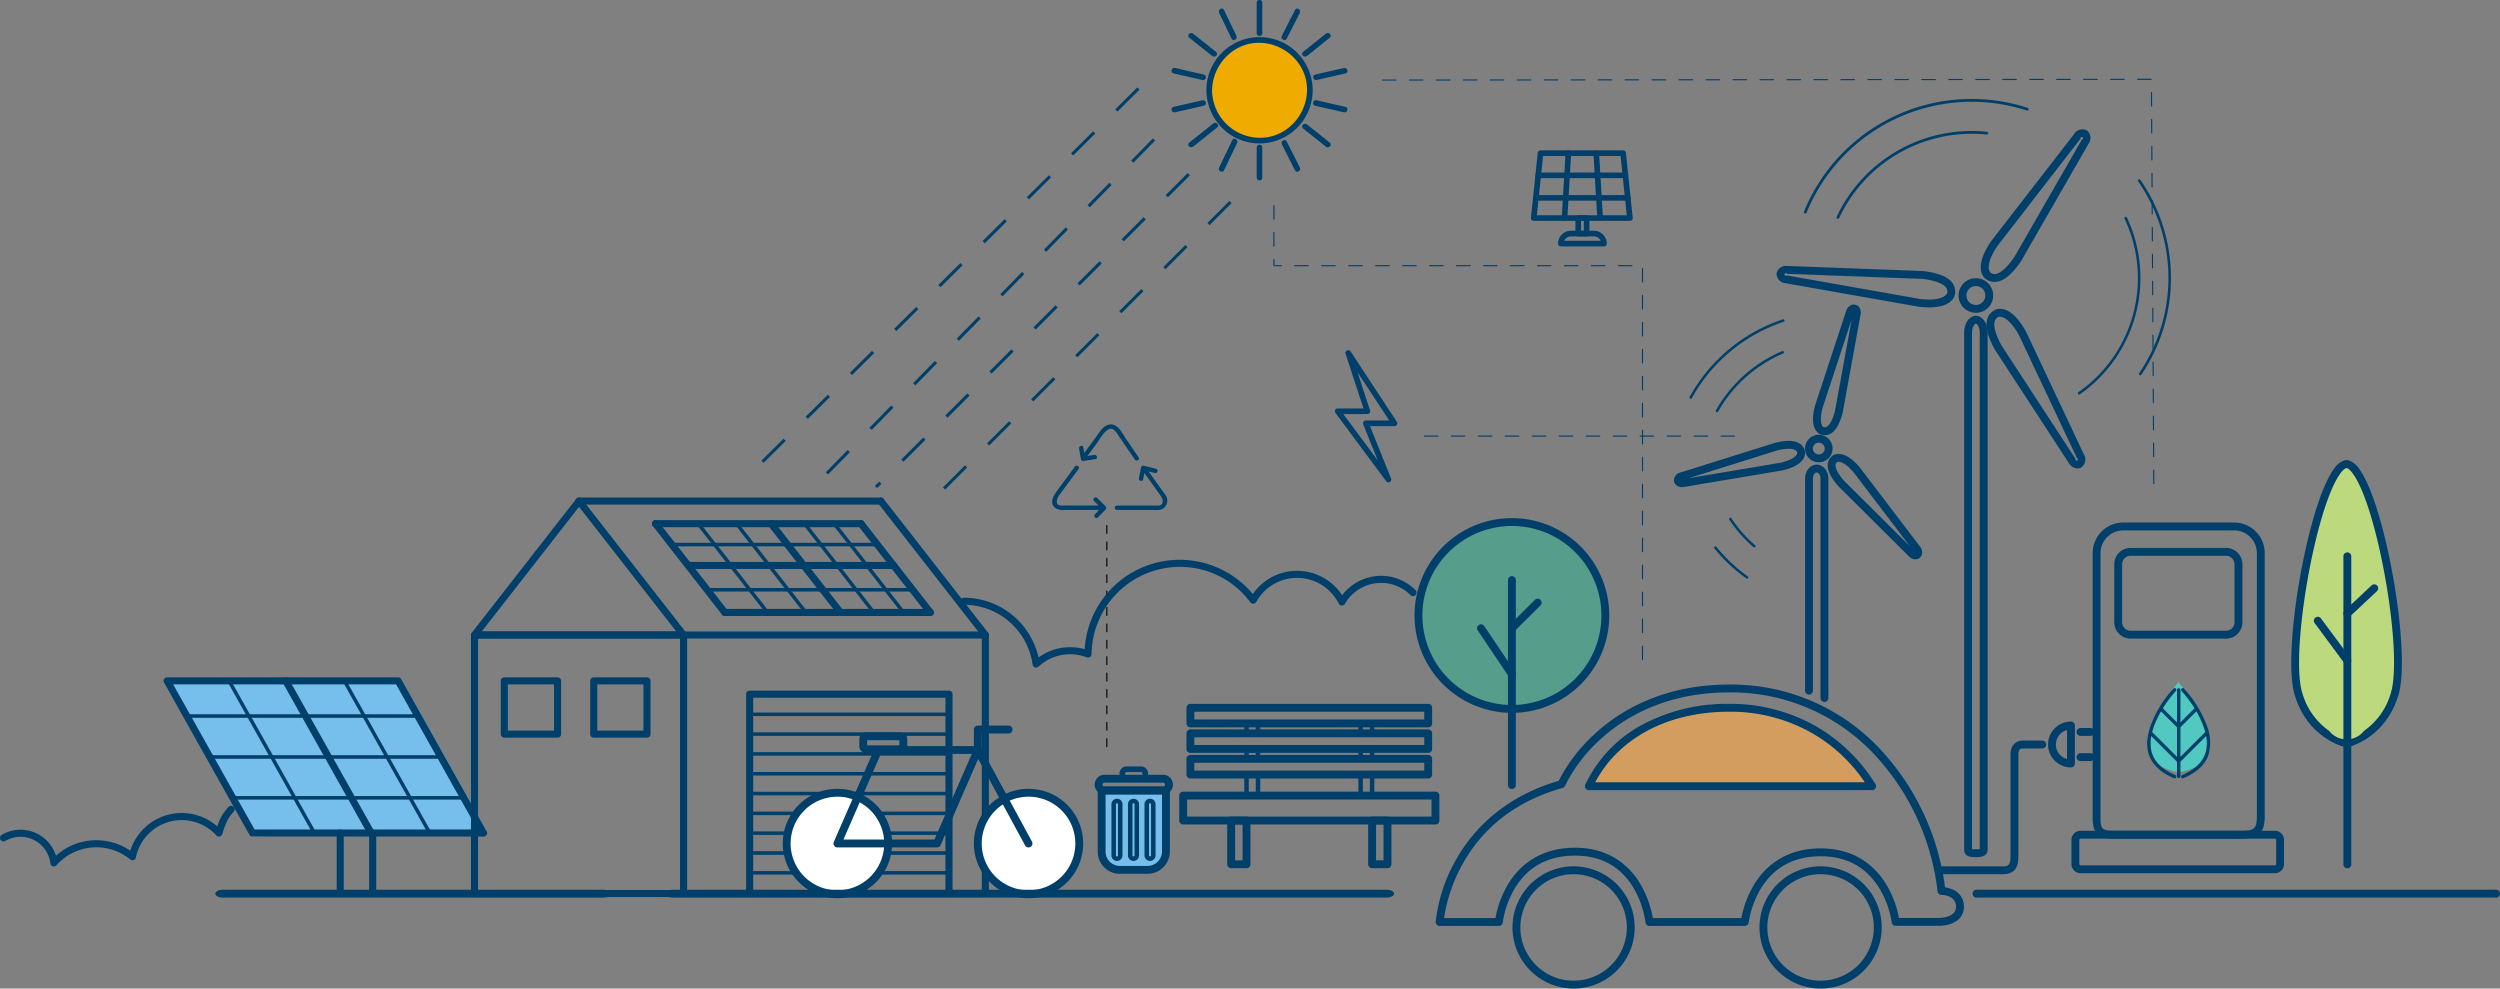 <svg xmlns="http://www.w3.org/2000/svg" width="802.26" height="317.228" viewBox="0 0 802.26 317.228">
  <rect x="0" y="0" width="802.26" height="317.228" fill="#808080" stroke="none"/>
  <g id="Group_2161" data-name="Group 2161" transform="translate(-853 -279)">
    <path id="Path_2556" data-name="Path 2556" d="M1392,543.537s13.484-26.274,44.6-25.916,45.969,27.7,45.969,27.7Z" transform="translate(-28.804 -12.752)" fill="#d39d5f"/>
    <path id="Path_2557" data-name="Path 2557" d="M908.6,510.352,937,559.756l75.145-1.691-27.4-48.825Z" transform="translate(-2.971 -12.304)" fill="#76beeb"/>
    <g id="Group_2041" data-name="Group 2041" transform="translate(905.486 438.662)">
      <g id="Group_2003" data-name="Group 2003" transform="translate(229.054 0)">
        <path id="Path_2558" data-name="Path 2558" d="M1185.114,492.927a1.135,1.135,0,0,1-.9-.436l-33.541-42.981a1.135,1.135,0,0,1,1.79-1.4l33.542,42.981a1.135,1.135,0,0,1-.894,1.833Z" transform="translate(-1150.435 -447.676)" fill="#003f6a"/>
      </g>
      <g id="Group_2040" data-name="Group 2040" transform="translate(0 0)">
        <g id="Group_2014" data-name="Group 2014" transform="translate(0 57.694)">
          <g id="Group_2011" data-name="Group 2011">
            <g id="Group_2004" data-name="Group 2004" transform="translate(0 0.001)">
              <path id="Path_2559" data-name="Path 2559" d="M1011.143,559.723H936.988a1.134,1.134,0,0,1-.99-.579l-27.4-48.825a1.135,1.135,0,0,1,.99-1.69H983.74a1.137,1.137,0,0,1,.99.579l27.4,48.825a1.135,1.135,0,0,1-.99,1.69Zm-73.491-2.271H1009.2L983.075,510.9H911.524Z" transform="translate(-908.449 -508.628)" fill="#003f6a"/>
            </g>
            <g id="Group_2005" data-name="Group 2005" transform="translate(38.083)">
              <path id="Path_2560" data-name="Path 2560" d="M977.219,559.724a1.135,1.135,0,0,1-.991-.58l-27.4-48.825a1.136,1.136,0,0,1,1.98-1.112l27.4,48.826a1.136,1.136,0,0,1-.989,1.691Z" transform="translate(-948.681 -508.627)" fill="#003f6a"/>
            </g>
            <g id="Group_2006" data-name="Group 2006" transform="translate(20.453 0.568)">
              <path id="Path_2561" data-name="Path 2561" d="M958.025,559.188a.567.567,0,0,1-.5-.291l-27.4-48.826a.568.568,0,1,1,.99-.555l27.4,48.826a.568.568,0,0,1-.494.846Z" transform="translate(-930.056 -509.227)" fill="#003f6a"/>
            </g>
            <g id="Group_2007" data-name="Group 2007" transform="translate(57.462 0.568)">
              <path id="Path_2562" data-name="Path 2562" d="M997.124,559.188a.567.567,0,0,1-.495-.291l-27.4-48.826a.568.568,0,0,1,.99-.555l27.4,48.826a.569.569,0,0,1-.5.846Z" transform="translate(-969.155 -509.227)" fill="#003f6a"/>
            </g>
            <g id="Group_2008" data-name="Group 2008" transform="translate(6.905 11.859)">
              <path id="Path_2563" data-name="Path 2563" d="M990.464,522.29H916.311a.568.568,0,0,1,0-1.135h74.153a.568.568,0,0,1,0,1.135Z" transform="translate(-915.744 -521.155)" fill="#003f6a"/>
            </g>
            <g id="Group_2009" data-name="Group 2009" transform="translate(14.269 24.981)">
              <path id="Path_2564" data-name="Path 2564" d="M998.248,536.153H924.091a.567.567,0,1,1,0-1.135h74.157a.567.567,0,0,1,0,1.135Z" transform="translate(-923.523 -535.018)" fill="#003f6a"/>
            </g>
            <g id="Group_2010" data-name="Group 2010" transform="translate(21.632 38.103)">
              <path id="Path_2565" data-name="Path 2565" d="M1006.027,550.017H931.87a.568.568,0,1,1,0-1.136h74.157a.568.568,0,1,1,0,1.136Z" transform="translate(-931.302 -548.881)" fill="#003f6a"/>
            </g>
          </g>
          <g id="Group_2012" data-name="Group 2012" transform="translate(55.559 48.826)">
            <path id="Path_2566" data-name="Path 2566" d="M968.279,581.908a1.135,1.135,0,0,1-1.135-1.136V561.345a1.135,1.135,0,1,1,2.27,0v19.427A1.135,1.135,0,0,1,968.279,581.908Z" transform="translate(-967.144 -560.209)" fill="#003f6a"/>
          </g>
          <g id="Group_2013" data-name="Group 2013" transform="translate(65.971 48.826)">
            <path id="Path_2567" data-name="Path 2567" d="M979.279,581.908a1.135,1.135,0,0,1-1.135-1.136V561.345a1.135,1.135,0,1,1,2.27,0v19.427A1.135,1.135,0,0,1,979.279,581.908Z" transform="translate(-978.144 -560.209)" fill="#003f6a"/>
          </g>
        </g>
        <g id="Group_2015" data-name="Group 2015" transform="translate(165.729 42.982)">
          <path id="Path_2568" data-name="Path 2568" d="M1181.517,578.321h-96.849a1.135,1.135,0,0,1-1.135-1.136V494.22a1.135,1.135,0,0,1,1.135-1.135h96.849a1.136,1.136,0,0,1,1.136,1.135v82.965A1.136,1.136,0,0,1,1181.517,578.321ZM1085.8,576.05h94.578V495.356H1085.8Z" transform="translate(-1083.534 -493.085)" fill="#003f6a"/>
        </g>
        <g id="Group_2016" data-name="Group 2016" transform="translate(98.645 42.982)">
          <path id="Path_2569" data-name="Path 2569" d="M1080.882,578.321H1013.8a1.135,1.135,0,0,1-1.136-1.136V494.22a1.135,1.135,0,0,1,1.136-1.135h67.083a1.135,1.135,0,0,1,1.135,1.135v82.965A1.135,1.135,0,0,1,1080.882,578.321Zm-65.948-2.271h64.813V495.356h-64.813Z" transform="translate(-1012.663 -493.085)" fill="#003f6a"/>
        </g>
        <g id="Group_2017" data-name="Group 2017" transform="translate(98.645)">
          <path id="Path_2570" data-name="Path 2570" d="M1080.881,492.927H1013.8a1.135,1.135,0,0,1-.9-1.834l33.541-42.981a1.136,1.136,0,0,1,1.79,0l33.542,42.981a1.135,1.135,0,0,1-.9,1.834Zm-64.757-2.271h62.432l-31.216-40Z" transform="translate(-1012.663 -447.676)" fill="#003f6a"/>
        </g>
        <g id="Group_2018" data-name="Group 2018" transform="translate(156.73 7.241)">
          <path id="Path_2571" data-name="Path 2571" d="M1097.408,486.105a1.134,1.134,0,0,1-.9-.436l-22.244-28.508a1.136,1.136,0,0,1,1.791-1.4l22.244,28.509a1.136,1.136,0,0,1-.895,1.833Z" transform="translate(-1074.028 -455.326)" fill="#003f6a"/>
        </g>
        <g id="Group_2019" data-name="Group 2019" transform="translate(193.845 7.241)">
          <path id="Path_2572" data-name="Path 2572" d="M1136.617,486.105a1.134,1.134,0,0,1-.9-.436l-22.244-28.508a1.136,1.136,0,0,1,1.791-1.4l22.243,28.509a1.136,1.136,0,0,1-.894,1.833Z" transform="translate(-1113.238 -455.326)" fill="#003f6a"/>
        </g>
        <g id="Group_2020" data-name="Group 2020" transform="translate(183.29 7.81)">
          <path id="Path_2573" data-name="Path 2573" d="M1124.9,485.57a.568.568,0,0,1-.448-.219l-22.244-28.509a.568.568,0,0,1,.9-.7l22.244,28.509a.567.567,0,0,1-.447.917Z" transform="translate(-1102.087 -455.927)" fill="#003f6a"/>
        </g>
        <g id="Group_2021" data-name="Group 2021" transform="translate(171.001 7.81)">
          <path id="Path_2574" data-name="Path 2574" d="M1111.915,485.57a.568.568,0,0,1-.448-.219l-22.244-28.509a.568.568,0,1,1,.9-.7l22.244,28.509a.568.568,0,0,1-.448.917Z" transform="translate(-1089.103 -455.927)" fill="#003f6a"/>
        </g>
        <g id="Group_2022" data-name="Group 2022" transform="translate(132.186)">
          <path id="Path_2575" data-name="Path 2575" d="M1146.1,449.947h-96.868a1.135,1.135,0,1,1,0-2.271H1146.1a1.135,1.135,0,0,1,0,2.271Z" transform="translate(-1048.098 -447.676)" fill="#003f6a"/>
        </g>
        <g id="Group_2023" data-name="Group 2023" transform="translate(156.731 7.242)">
          <path id="Path_2576" data-name="Path 2576" d="M1141.109,457.6h-65.946a1.135,1.135,0,0,1,0-2.271h65.946a1.135,1.135,0,0,1,0,2.271Z" transform="translate(-1074.028 -455.327)" fill="#003f6a"/>
        </g>
        <g id="Group_2024" data-name="Group 2024" transform="translate(167.853 20.658)">
          <path id="Path_2577" data-name="Path 2577" d="M1152.2,471.771h-65.288a1.135,1.135,0,0,1,0-2.271H1152.2a1.135,1.135,0,1,1,0,2.271Z" transform="translate(-1085.778 -469.5)" fill="#003f6a"/>
        </g>
        <g id="Group_2025" data-name="Group 2025" transform="translate(162.941 14.517)">
          <path id="Path_2578" data-name="Path 2578" d="M1146.445,464.149h-65.289a.568.568,0,0,1,0-1.136h65.289a.568.568,0,0,1,0,1.136Z" transform="translate(-1080.589 -463.013)" fill="#003f6a"/>
        </g>
        <g id="Group_2026" data-name="Group 2026" transform="translate(174.343 29.034)">
          <path id="Path_2579" data-name="Path 2579" d="M1158.491,479.484H1093.2a.568.568,0,1,1,0-1.135h65.288a.568.568,0,1,1,0,1.135Z" transform="translate(-1092.635 -478.349)" fill="#003f6a"/>
        </g>
        <g id="Group_2027" data-name="Group 2027" transform="translate(178.974 35.751)">
          <path id="Path_2580" data-name="Path 2580" d="M1164.611,487.715h-65.948a1.135,1.135,0,1,1,0-2.27h65.948a1.135,1.135,0,1,1,0,2.27Z" transform="translate(-1097.527 -485.445)" fill="#003f6a"/>
        </g>
        <g id="Group_2028" data-name="Group 2028" transform="translate(186.947 61.974)">
          <path id="Path_2581" data-name="Path 2581" d="M1171.058,579.392h-63.972a1.136,1.136,0,0,1-1.136-1.136V514.284a1.135,1.135,0,0,1,1.136-1.135h63.972a1.135,1.135,0,0,1,1.135,1.135v63.972A1.136,1.136,0,0,1,1171.058,579.392Zm-62.838-2.271h61.7v-61.7h-61.7Z" transform="translate(-1105.95 -513.149)" fill="#003f6a"/>
        </g>
        <g id="Group_2029" data-name="Group 2029" transform="translate(187.515 68.992)">
          <path id="Path_2582" data-name="Path 2582" d="M1171.091,521.7h-63.973a.568.568,0,0,1,0-1.136h63.973a.568.568,0,0,1,0,1.136Z" transform="translate(-1106.55 -520.563)" fill="#003f6a"/>
        </g>
        <g id="Group_2030" data-name="Group 2030" transform="translate(187.515 75.351)">
          <path id="Path_2583" data-name="Path 2583" d="M1171.091,528.416h-63.973a.567.567,0,1,1,0-1.135h63.973a.567.567,0,1,1,0,1.135Z" transform="translate(-1106.55 -527.281)" fill="#003f6a"/>
        </g>
        <g id="Group_2031" data-name="Group 2031" transform="translate(187.515 81.709)">
          <path id="Path_2584" data-name="Path 2584" d="M1171.091,535.134h-63.973a.568.568,0,0,1,0-1.136h63.973a.568.568,0,0,1,0,1.136Z" transform="translate(-1106.55 -533.998)" fill="#003f6a"/>
        </g>
        <g id="Group_2032" data-name="Group 2032" transform="translate(187.515 88.068)">
          <path id="Path_2585" data-name="Path 2585" d="M1171.091,541.851h-63.973a.567.567,0,1,1,0-1.135h63.973a.567.567,0,1,1,0,1.135Z" transform="translate(-1106.55 -540.716)" fill="#003f6a"/>
        </g>
        <g id="Group_2033" data-name="Group 2033" transform="translate(187.515 94.426)">
          <path id="Path_2586" data-name="Path 2586" d="M1171.091,548.568h-63.973a.568.568,0,1,1,0-1.135h63.973a.568.568,0,0,1,0,1.135Z" transform="translate(-1106.55 -547.433)" fill="#003f6a"/>
        </g>
        <g id="Group_2034" data-name="Group 2034" transform="translate(187.515 100.784)">
          <path id="Path_2587" data-name="Path 2587" d="M1171.091,555.286h-63.973a.568.568,0,0,1,0-1.136h63.973a.568.568,0,0,1,0,1.136Z" transform="translate(-1106.55 -554.15)" fill="#003f6a"/>
        </g>
        <g id="Group_2035" data-name="Group 2035" transform="translate(187.515 107.143)">
          <path id="Path_2588" data-name="Path 2588" d="M1171.091,562h-63.973a.567.567,0,1,1,0-1.135h63.973a.567.567,0,1,1,0,1.135Z" transform="translate(-1106.55 -560.868)" fill="#003f6a"/>
        </g>
        <g id="Group_2036" data-name="Group 2036" transform="translate(187.515 113.501)">
          <path id="Path_2589" data-name="Path 2589" d="M1171.091,568.721h-63.973a.568.568,0,0,1,0-1.136h63.973a.568.568,0,0,1,0,1.136Z" transform="translate(-1106.55 -567.585)" fill="#003f6a"/>
        </g>
        <g id="Group_2037" data-name="Group 2037" transform="translate(187.515 119.86)">
          <path id="Path_2590" data-name="Path 2590" d="M1171.091,575.438h-63.973a.567.567,0,1,1,0-1.135h63.973a.567.567,0,1,1,0,1.135Z" transform="translate(-1106.55 -574.303)" fill="#003f6a"/>
        </g>
        <g id="Group_2038" data-name="Group 2038" transform="translate(108.214 57.695)">
          <path id="Path_2591" data-name="Path 2591" d="M1041,527.987h-17.088a1.135,1.135,0,0,1-1.135-1.136V509.763a1.135,1.135,0,0,1,1.135-1.135H1041a1.135,1.135,0,0,1,1.136,1.135v17.088A1.135,1.135,0,0,1,1041,527.987Zm-15.952-2.271h14.818V510.9h-14.818Z" transform="translate(-1022.772 -508.628)" fill="#003f6a"/>
        </g>
        <g id="Group_2039" data-name="Group 2039" transform="translate(136.913 57.695)">
          <path id="Path_2592" data-name="Path 2592" d="M1071.315,527.987h-17.089a1.136,1.136,0,0,1-1.136-1.136V509.763a1.135,1.135,0,0,1,1.136-1.135h17.089a1.135,1.135,0,0,1,1.135,1.135v17.088A1.135,1.135,0,0,1,1071.315,527.987Zm-15.953-2.271h14.818V510.9h-14.818Z" transform="translate(-1053.091 -508.628)" fill="#003f6a"/>
        </g>
      </g>
    </g>
    <g id="Group_2042" data-name="Group 2042" transform="translate(1105.437 292.574)">
      <path id="Path_2593" data-name="Path 2593" d="M1649.016,436.893c-.058,0-.115,0-.173.009s-.116-.009-.173-.009Z" transform="translate(-1147.957 -301.011)" fill="#51c9c0"/>
      <path id="Path_2594" data-name="Path 2594" d="M1647.92,436.9c8.7.76,20.07,58.338,15.452,73.717-4.038,13.446-15.452,15.941-15.452,15.941s-11.414-2.495-15.452-15.941C1627.849,495.241,1639.223,437.663,1647.92,436.9Z" transform="translate(-1147.034 -301.012)" fill="#bdd97d"/>
      <circle id="Ellipse_131" data-name="Ellipse 131" cx="29.984" cy="29.984" r="29.984" transform="translate(202.713 153.414)" fill="#579d8c"/>
      <path id="Path_2595" data-name="Path 2595" d="M1590.941,510.315c.154-.172.238.273.238.273,3.172,3.674,20.625,25.078-.083,28.6v.064c-.059-.01-.117-.023-.175-.035-.072.012-.142.025-.214.035v-.077c-20.422-4.208-3.158-25.006,0-28.591C1590.708,510.579,1590.791,510.142,1590.941,510.315Z" transform="translate(-1144.334 -304.933)" fill="#51c9c0"/>
      <path id="Path_2596" data-name="Path 2596" d="M1279.48,293.34a15.556,15.556,0,1,1-15.556,15.556A15.555,15.555,0,0,1,1279.48,293.34Z" transform="translate(-1127.396 -293.34)" fill="#f0ab00"/>
      <path id="Path_2597" data-name="Path 2597" d="M1247.883,566.3a5.909,5.909,0,0,1-5.908,5.909h-8.888a5.834,5.834,0,0,1-5.833-5.834V546.733h20.629Z" transform="translate(-1125.437 -306.881)" fill="#76beeb"/>
      <circle id="Ellipse_132" data-name="Ellipse 132" cx="16.279" cy="16.279" r="16.279" transform="translate(56.308 248.816) rotate(-22.668)" fill="#fff"/>
      <circle id="Ellipse_133" data-name="Ellipse 133" cx="16.28" cy="16.28" r="16.28" transform="translate(0 241.284)" fill="#fff"/>
    </g>
    <g id="Group_2043" data-name="Group 2043" transform="translate(1205.264 531.407)">
      <path id="Path_2598" data-name="Path 2598" d="M1232.246,573.654h8.887a7.18,7.18,0,0,0,7.171-7.172V546.919a1.262,1.262,0,0,0-1.262-1.262h-20.629a1.262,1.262,0,0,0-1.263,1.262v19.639A7.1,7.1,0,0,0,1232.246,573.654Zm13.534-25.473v18.3a4.653,4.653,0,0,1-4.647,4.647h-8.887a4.577,4.577,0,0,1-4.571-4.572V548.182Z" transform="translate(-1225.151 -545.657)" fill="#003f6a"/>
    </g>
    <g id="Group_2044" data-name="Group 2044" transform="translate(1220.272 535.313)">
      <path id="Path_2599" data-name="Path 2599" d="M1242.78,569.744a1.776,1.776,0,0,0,1.774-1.774V551.556a1.773,1.773,0,0,0-3.547,0V567.97A1.775,1.775,0,0,0,1242.78,569.744Zm0-18.518a.331.331,0,0,1,.331.33V567.97a.331.331,0,1,1-.662,0V551.556A.332.332,0,0,1,1242.78,551.226Z" transform="translate(-1241.007 -549.783)" fill="#003f6a"/>
    </g>
    <g id="Group_2045" data-name="Group 2045" transform="translate(1214.97 535.313)">
      <path id="Path_2600" data-name="Path 2600" d="M1237.179,569.744a1.776,1.776,0,0,0,1.773-1.774V551.556a1.773,1.773,0,0,0-3.547,0V567.97A1.776,1.776,0,0,0,1237.179,569.744Zm0-18.518a.331.331,0,0,1,.33.33V567.97a.331.331,0,1,1-.662,0V551.556A.332.332,0,0,1,1237.179,551.226Z" transform="translate(-1235.405 -549.783)" fill="#003f6a"/>
    </g>
    <g id="Group_2046" data-name="Group 2046" transform="translate(1209.667 535.313)">
      <path id="Path_2601" data-name="Path 2601" d="M1231.577,569.744a1.775,1.775,0,0,0,1.773-1.774V551.556a1.773,1.773,0,0,0-3.547,0V567.97A1.776,1.776,0,0,0,1231.577,569.744Zm0-18.518a.331.331,0,0,1,.33.33V567.97a.331.331,0,1,1-.661,0V551.556A.332.332,0,0,1,1231.577,551.226Z" transform="translate(-1229.803 -549.783)" fill="#003f6a"/>
    </g>
    <g id="Group_2047" data-name="Group 2047" transform="translate(1204.279 527.632)">
      <path id="Path_2602" data-name="Path 2602" d="M1227.26,547.968h18.824a3.15,3.15,0,0,0,0-6.3H1227.26a3.15,3.15,0,0,0,0,6.3Zm18.824-3.775a.625.625,0,1,1,0,1.25H1227.26a.625.625,0,0,1,0-1.25Z" transform="translate(-1224.111 -541.669)" fill="#003f6a"/>
    </g>
    <g id="Group_2048" data-name="Group 2048" transform="translate(1212.264 524.948)">
      <path id="Path_2603" data-name="Path 2603" d="M1233.448,543.534a.9.9,0,0,0,.9-.9v-1.379c0-.377.212-.617.359-.617h4.883c.121,0,.3.22.3.552v1.444a.9.9,0,1,0,1.8,0v-1.444a2.244,2.244,0,0,0-2.107-2.355h-4.883a2.3,2.3,0,0,0-2.162,2.42v1.379A.9.9,0,0,0,1233.448,543.534Z" transform="translate(-1232.547 -538.833)" fill="#003f6a"/>
    </g>
    <g id="Group_2049" data-name="Group 2049" transform="translate(1233.747 504.869)">
      <path id="Path_2604" data-name="Path 2604" d="M1256.5,525.158h76.309a1.262,1.262,0,0,0,1.263-1.263v-5.012a1.262,1.262,0,0,0-1.263-1.263H1256.5a1.263,1.263,0,0,0-1.263,1.263V523.9A1.263,1.263,0,0,0,1256.5,525.158Zm75.047-2.525h-73.786v-2.488h73.786Z" transform="translate(-1255.242 -517.621)" fill="#003f6a"/>
    </g>
    <g id="Group_2050" data-name="Group 2050" transform="translate(1233.747 513.07)">
      <path id="Path_2605" data-name="Path 2605" d="M1256.5,533.822h76.309a1.262,1.262,0,0,0,1.263-1.263v-5.012a1.262,1.262,0,0,0-1.263-1.263H1256.5a1.263,1.263,0,0,0-1.263,1.263v5.012A1.263,1.263,0,0,0,1256.5,533.822Zm75.047-2.525h-73.786v-2.488h73.786Z" transform="translate(-1255.242 -526.285)" fill="#003f6a"/>
    </g>
    <g id="Group_2051" data-name="Group 2051" transform="translate(1233.747 521.271)">
      <path id="Path_2606" data-name="Path 2606" d="M1256.5,542.486h76.309a1.262,1.262,0,0,0,1.263-1.263v-5.012a1.262,1.262,0,0,0-1.263-1.263H1256.5a1.263,1.263,0,0,0-1.263,1.263v5.012A1.263,1.263,0,0,0,1256.5,542.486Zm75.047-2.524h-73.786v-2.488h73.786Z" transform="translate(-1255.242 -534.949)" fill="#003f6a"/>
    </g>
    <g id="Group_2052" data-name="Group 2052" transform="translate(1231.425 533.056)">
      <path id="Path_2607" data-name="Path 2607" d="M1254.051,557.921h80.955a1.262,1.262,0,0,0,1.262-1.262v-8a1.262,1.262,0,0,0-1.262-1.263h-80.955a1.262,1.262,0,0,0-1.262,1.263v8A1.262,1.262,0,0,0,1254.051,557.921Zm79.692-2.524h-78.429v-5.473h78.429Z" transform="translate(-1252.789 -547.399)" fill="#003f6a"/>
    </g>
    <g id="Group_2053" data-name="Group 2053" transform="translate(1292.053 541.054)">
      <path id="Path_2608" data-name="Path 2608" d="M1318.1,572.4h4.929a1.262,1.262,0,0,0,1.263-1.262V557.111a1.262,1.262,0,0,0-1.263-1.263H1318.1a1.263,1.263,0,0,0-1.262,1.263v14.028A1.262,1.262,0,0,0,1318.1,572.4Zm3.667-2.524h-2.4v-11.5h2.4Z" transform="translate(-1316.84 -555.848)" fill="#003f6a"/>
    </g>
    <g id="Group_2054" data-name="Group 2054" transform="translate(1246.822 541.054)">
      <path id="Path_2609" data-name="Path 2609" d="M1270.317,572.4h4.93a1.262,1.262,0,0,0,1.262-1.262V557.111a1.262,1.262,0,0,0-1.262-1.263h-4.93a1.262,1.262,0,0,0-1.262,1.263v14.028A1.262,1.262,0,0,0,1270.317,572.4Zm3.667-2.524h-2.4v-11.5h2.4Z" transform="translate(-1269.055 -555.848)" fill="#003f6a"/>
    </g>
    <g id="Group_2055" data-name="Group 2055" transform="translate(1288.909 510.423)">
      <path id="Path_2610" data-name="Path 2610" d="M1314.24,528.12h3.684a.721.721,0,0,0,.721-.721v-3.189a.721.721,0,0,0-.721-.721h-3.684a.721.721,0,0,0-.721.721V527.4A.721.721,0,0,0,1314.24,528.12Zm2.963-1.442h-2.242v-1.746h2.242Z" transform="translate(-1313.519 -523.488)" fill="#003f6a"/>
    </g>
    <g id="Group_2056" data-name="Group 2056" transform="translate(1252.292 510.423)">
      <path id="Path_2611" data-name="Path 2611" d="M1275.555,528.12h3.684a.721.721,0,0,0,.721-.721v-3.189a.721.721,0,0,0-.721-.721h-3.684a.721.721,0,0,0-.721.721V527.4A.721.721,0,0,0,1275.555,528.12Zm2.963-1.442h-2.242v-1.746h2.242Z" transform="translate(-1274.834 -523.488)" fill="#003f6a"/>
    </g>
    <g id="Group_2057" data-name="Group 2057" transform="translate(1288.909 519.12)">
      <path id="Path_2612" data-name="Path 2612" d="M1314.24,536.811h3.684a.721.721,0,0,0,.721-.721V533.4a.721.721,0,0,0-.721-.721h-3.684a.721.721,0,0,0-.721.721v2.693A.721.721,0,0,0,1314.24,536.811Zm2.963-1.442h-2.242v-1.25h2.242Z" transform="translate(-1313.519 -532.676)" fill="#003f6a"/>
    </g>
    <g id="Group_2058" data-name="Group 2058" transform="translate(1252.292 519.12)">
      <path id="Path_2613" data-name="Path 2613" d="M1275.555,536.811h3.684a.721.721,0,0,0,.721-.721V533.4a.721.721,0,0,0-.721-.721h-3.684a.721.721,0,0,0-.721.721v2.693A.721.721,0,0,0,1275.555,536.811Zm2.963-1.442h-2.242v-1.25h2.242Z" transform="translate(-1274.834 -532.676)" fill="#003f6a"/>
    </g>
    <g id="Group_2059" data-name="Group 2059" transform="translate(1288.909 526.826)">
      <path id="Path_2614" data-name="Path 2614" d="M1314.24,549.031h3.684a.721.721,0,0,0,.721-.721v-6.773a.721.721,0,0,0-.721-.72h-3.684a.721.721,0,0,0-.721.72v6.773A.721.721,0,0,0,1314.24,549.031Zm2.963-1.443h-2.242v-5.33h2.242Z" transform="translate(-1313.519 -540.817)" fill="#003f6a"/>
    </g>
    <g id="Group_2060" data-name="Group 2060" transform="translate(1252.292 526.826)">
      <path id="Path_2615" data-name="Path 2615" d="M1275.555,549.031h3.684a.721.721,0,0,0,.721-.721v-6.773a.721.721,0,0,0-.721-.72h-3.684a.721.721,0,0,0-.721.72v6.773A.721.721,0,0,0,1275.555,549.031Zm2.963-1.443h-2.242v-5.33h2.242Z" transform="translate(-1274.834 -540.817)" fill="#003f6a"/>
    </g>
    <g id="Group_2061" data-name="Group 2061" transform="translate(922.099 564.521)">
      <path id="Path_2616" data-name="Path 2616" d="M1080.936,580.64H1310c1.337,0,2.422.565,2.422,1.262s-1.085,1.263-2.422,1.263H1080.936c-1.337,0-2.421-.565-2.421-1.263S1079.6,580.64,1080.936,580.64Z" transform="translate(-934.15 -580.64)" fill="#003f6a"/>
      <path id="Path_2617" data-name="Path 2617" d="M928.421,580.64h122.209c1.336,0,2.422.565,2.422,1.262s-1.085,1.263-2.422,1.263H928.421c-1.337,0-2.421-.565-2.421-1.263S927.085,580.64,928.421,580.64Z" transform="translate(-926 -580.64)" fill="#003f6a"/>
    </g>
    <g id="Group_2065" data-name="Group 2065" transform="translate(1190.637 415.198)">
      <g id="Group_2062" data-name="Group 2062" transform="translate(20.11 13.237)">
        <path id="Path_2618" data-name="Path 2618" d="M1231.624,449.682h13.262c1.68,0,1.714-1.827.971-2.866l-2.008-2.808-3.409-4.768-.4,2.02c-.178.887-1.531.51-1.354-.374l.7-3.5a.708.708,0,0,1,.863-.49l3.906.965a.7.7,0,0,1-.374,1.354l-1.993-.492,3.878,5.424,1.6,2.232a3.071,3.071,0,0,1-1.25,4.507,6.436,6.436,0,0,1-2.505.2h-11.881A.7.7,0,0,1,1231.624,449.682Z" transform="translate(-1230.944 -436.872)" fill="#003f6a"/>
      </g>
      <g id="Group_2063" data-name="Group 2063" transform="translate(8.625)">
        <path id="Path_2619" data-name="Path 2619" d="M1224.641,428.79q-1.566,2.108-3.133,4.215l2.188-.336c.886-.136,1.266,1.216.374,1.354l-3.772.58a.711.711,0,0,1-.863-.49q-.307-1.735-.61-3.47c-.156-.885,1.2-1.264,1.354-.373q.155.885.312,1.769l3.432-4.618c1.332-1.792,2.7-4.593,5.261-4.532,2.3.055,3.733,3.212,4.844,4.839l3.918,5.74c.512.75-.705,1.451-1.213.709l-3.147-4.612-2.118-3.1a6.023,6.023,0,0,0-1.687-1.987C1227.788,423.282,1225.519,427.608,1224.641,428.79Z" transform="translate(-1218.811 -422.887)" fill="#003f6a"/>
      </g>
      <g id="Group_2064" data-name="Group 2064" transform="translate(0 13.266)">
        <path id="Path_2620" data-name="Path 2620" d="M1212.139,443.779l4.835-6.574c.53-.72,1.749-.022,1.213.709l-4.062,5.521-2.207,3c-.687.935-1.381,3.238.528,3.238h12.161l-1.45-1.445a.7.7,0,0,1,.993-.993l2.7,2.695a.71.71,0,0,1,0,.992l-2.434,2.548c-.627.656-1.619-.339-.993-.993l1.337-1.4h-11a4.713,4.713,0,0,1-2.789-.474C1208.085,448.7,1210.817,445.576,1212.139,443.779Z" transform="translate(-1209.699 -436.902)" fill="#003f6a"/>
      </g>
    </g>
    <g id="Group_2071" data-name="Group 2071" transform="translate(1104.191 511.851)">
      <g id="Group_2066" data-name="Group 2066" transform="translate(61.324 20.288)">
        <path id="Path_2621" data-name="Path 2621" d="M1200.7,581.513a17.542,17.542,0,1,0-17.541-17.542A17.561,17.561,0,0,0,1200.7,581.513Zm0-32.559a15.017,15.017,0,1,1-15.017,15.017A15.034,15.034,0,0,1,1200.7,548.954Z" transform="translate(-1183.158 -546.43)" fill="#003f6a"/>
      </g>
      <g id="Group_2067" data-name="Group 2067" transform="translate(0 20.288)">
        <path id="Path_2622" data-name="Path 2622" d="M1135.914,581.513a17.542,17.542,0,1,0-17.542-17.542A17.562,17.562,0,0,0,1135.914,581.513Zm0-32.559a15.017,15.017,0,1,1-15.018,15.017A15.034,15.034,0,0,1,1135.914,548.954Z" transform="translate(-1118.372 -546.43)" fill="#003f6a"/>
      </g>
      <g id="Group_2068" data-name="Group 2068" transform="translate(16.28 6.568)">
        <path id="Path_2623" data-name="Path 2623" d="M1198.159,564.46a1.263,1.263,0,0,0,1.108-1.865L1183,532.619a1.314,1.314,0,0,0-.145-.221,1.4,1.4,0,0,0-.152-.156,1.259,1.259,0,0,0-.8-.306h-31.97a1.261,1.261,0,0,0-1.157.756l-13.1,30a1.262,1.262,0,0,0,1.157,1.767H1168.8a1.262,1.262,0,0,0,1.157-.757L1182,536.073l15.046,27.727A1.263,1.263,0,0,0,1198.159,564.46Zm-30.181-2.524h-29.217l12-27.476h29.189Z" transform="translate(-1135.571 -531.936)" fill="#003f6a"/>
      </g>
      <g id="Group_2069" data-name="Group 2069" transform="translate(24.565 2.158)">
        <path id="Path_2624" data-name="Path 2624" d="M1146.533,533.964H1157.5a2.212,2.212,0,0,0,2.209-2.209v-2.269a2.212,2.212,0,0,0-2.209-2.209h-10.963a2.212,2.212,0,0,0-2.209,2.209v2.269A2.212,2.212,0,0,0,1146.533,533.964Zm10.648-2.525h-10.332V529.8h10.332Z" transform="translate(-1144.324 -527.277)" fill="#003f6a"/>
      </g>
      <g id="Group_2070" data-name="Group 2070" transform="translate(61.334 0)">
        <path id="Path_2625" data-name="Path 2625" d="M1184.432,534.089a1.262,1.262,0,0,0,1.262-1.262v-5.305h8.615a1.262,1.262,0,0,0,0-2.524h-9.876a1.262,1.262,0,0,0-1.263,1.262v6.568A1.262,1.262,0,0,0,1184.432,534.089Z" transform="translate(-1183.169 -524.997)" fill="#003f6a"/>
      </g>
    </g>
    <g id="Group_2072" data-name="Group 2072" transform="translate(1336.907 463.886)">
      <path id="Path_2626" data-name="Path 2626" d="M1365.49,542.633a1.262,1.262,0,0,0,1.262-1.262V475.587a1.262,1.262,0,1,0-2.524,0v65.784A1.262,1.262,0,0,0,1365.49,542.633Z" transform="translate(-1364.227 -474.324)" fill="#003f6a"/>
    </g>
    <g id="Group_2073" data-name="Group 2073" transform="translate(1336.908 471.133)">
      <path id="Path_2627" data-name="Path 2627" d="M1365.49,492.731a1.259,1.259,0,0,0,.89-.367l8.276-8.227a1.262,1.262,0,0,0-1.779-1.791l-8.277,8.227a1.262,1.262,0,0,0,.89,2.157Z" transform="translate(-1364.228 -481.98)" fill="#003f6a"/>
    </g>
    <g id="Group_2074" data-name="Group 2074" transform="translate(1326.999 479.359)">
      <path id="Path_2628" data-name="Path 2628" d="M1364.932,507.917a1.263,1.263,0,0,0,1.046-1.968l-9.908-14.721a1.262,1.262,0,1,0-2.094,1.409l9.909,14.722A1.261,1.261,0,0,0,1364.932,507.917Z" transform="translate(-1353.759 -490.671)" fill="#003f6a"/>
    </g>
    <g id="Group_2075" data-name="Group 2075" transform="translate(1306.923 445.262)">
      <path id="Path_2629" data-name="Path 2629" d="M1363.8,517.142a31.247,31.247,0,1,0-31.247-31.247A31.282,31.282,0,0,0,1363.8,517.142Zm0-59.969a28.722,28.722,0,1,1-28.722,28.723A28.755,28.755,0,0,1,1363.8,457.172Z" transform="translate(-1332.55 -454.648)" fill="#003f6a"/>
    </g>
    <g id="Group_2076" data-name="Group 2076" transform="translate(1542.021 499.798)">
      <path id="Path_2630" data-name="Path 2630" d="M1582.06,524.242a35.828,35.828,0,0,1,7.305-11.8c.482-.526,1.261.257.781.781a36.641,36.641,0,0,0-4.181,5.546c.014.012.029.022.044.036l4.5,4.5V512.829a.552.552,0,0,1,1.1,0v10.458l4.487-4.486a.561.561,0,0,1,.053-.044,37.025,37.025,0,0,0-4.19-5.538c-.48-.523.3-1.307.781-.781a36.71,36.71,0,0,1,7.233,11.61,14.606,14.606,0,0,1,.659,9.553c-1.222,3.791-4.617,6.147-8.136,7.612-.658.273-.942-.8-.294-1.065,3.4-1.415,6.511-3.723,7.535-7.412a11.234,11.234,0,0,0,.112-5.071l-8.24,8.24v4.737a.552.552,0,0,1-1.1,0v-4.724l-8.249-8.248a12.025,12.025,0,0,0,.059,4.875c.889,3.782,4.172,6.182,7.584,7.6.648.27.364,1.338-.294,1.065-3.52-1.465-6.708-3.731-8.071-7.424C1580.4,530.71,1580.985,527.246,1582.06,524.242Zm17.436,2.219a.554.554,0,0,1,.072-.059,23.492,23.492,0,0,0-.881-2.64,31.438,31.438,0,0,0-1.957-4.031q-2.558,2.56-5.118,5.118v9.495Zm-16.883,0q3.947,3.949,7.9,7.9v-9.495l-5.121-5.12a33.809,33.809,0,0,0-1.889,3.829,21.577,21.577,0,0,0-.961,2.829A.765.765,0,0,1,1582.613,526.46Z" transform="translate(-1580.921 -512.264)" fill="#003f6a"/>
    </g>
    <g id="Group_2103" data-name="Group 2103" transform="translate(1313.731 320.483)">
      <g id="Group_2077" data-name="Group 2077" transform="translate(160.429 196.173)">
        <path id="Path_2631" data-name="Path 2631" d="M1510.49,572.95h20.185c4.489,0,5.094-2.927,5.094-5.789V534.482c0-1.885,1.019-1.885,1.4-1.885h6.268a1.262,1.262,0,0,0,0-2.524h-6.268c-2.385,0-3.925,1.73-3.925,4.409v32.679c0,2.97-.744,3.265-2.57,3.265H1510.49a1.262,1.262,0,1,0,0,2.525Z" transform="translate(-1509.228 -530.073)" fill="#003f6a"/>
      </g>
      <g id="Group_2078" data-name="Group 2078" transform="translate(0 178.192)">
        <path id="Path_2632" data-name="Path 2632" d="M1341,588.536H1360a1.263,1.263,0,0,0,1.255-1.132,29.888,29.888,0,0,1,3.8-10.84c4.2-7.026,10.723-10.588,19.385-10.588,8.44,0,14.8,3.559,18.9,10.58a30.4,30.4,0,0,1,3.725,10.848,1.264,1.264,0,0,0,1.256,1.133h30.6a1.262,1.262,0,0,0,1.254-1.125,29.743,29.743,0,0,1,3.828-10.737c4.2-6.959,10.687-10.488,19.273-10.488,8.432,0,14.822,3.546,18.992,10.54a30.073,30.073,0,0,1,3.8,10.653,1.262,1.262,0,0,0,1.254,1.118h14.033c.144,0,4.04.024,6.3-2.21a5.33,5.33,0,0,0,1.585-3.94,5.785,5.785,0,0,0-3.732-5.544,9.706,9.706,0,0,0-2.334-.656,80.016,80.016,0,0,0-20.349-43.844,65.326,65.326,0,0,0-48.9-21.226c-21.365,0-35.164,8.526-42.978,15.678a52.988,52.988,0,0,0-11.744,15.224c-19.12,5.581-28.821,17.465-33.6,26.5a50.93,50.93,0,0,0-5.86,18.716,1.262,1.262,0,0,0,1.26,1.344Zm17.9-2.525h-16.49a51.44,51.44,0,0,1,5.467-16.451c6.692-12.578,17.649-21.095,32.565-25.313a1.258,1.258,0,0,0,.815-.715,49.872,49.872,0,0,1,11.475-15c7.475-6.813,20.689-14.937,41.186-14.937a62.918,62.918,0,0,1,47.055,20.424,77.42,77.42,0,0,1,19.806,43.416,1.262,1.262,0,0,0,1.237,1.123c.477.009,4.694.2,4.694,3.783a2.855,2.855,0,0,1-.829,2.138c-1.247,1.239-3.694,1.489-4.519,1.488H1488.4a33.033,33.033,0,0,0-3.961-10.54c-3.2-5.371-9.474-11.771-21.161-11.771-11.917,0-18.26,6.41-21.482,11.788a32.426,32.426,0,0,0-3.956,10.562h-28.425a33.159,33.159,0,0,0-3.847-10.652c-3.153-5.432-9.378-11.909-21.13-11.909-12.016,0-18.378,6.47-21.6,11.9A32.6,32.6,0,0,0,1358.91,586.011Z" transform="translate(-1339.742 -511.077)" fill="#003f6a"/>
      </g>
      <g id="Group_2079" data-name="Group 2079" transform="translate(103.892 236.526)">
        <path id="Path_2633" data-name="Path 2633" d="M1469.108,611.923a19.609,19.609,0,1,0-19.609-19.609A19.632,19.632,0,0,0,1469.108,611.923Zm0-36.694a17.085,17.085,0,1,1-17.084,17.085A17.1,17.1,0,0,1,1469.108,575.229Z" transform="translate(-1449.499 -572.704)" fill="#003f6a"/>
      </g>
      <g id="Group_2080" data-name="Group 2080" transform="translate(24.632 236.526)">
        <path id="Path_2634" data-name="Path 2634" d="M1385.375,611.923a19.609,19.609,0,1,0-19.61-19.609A19.631,19.631,0,0,0,1385.375,611.923Zm0-36.694a17.085,17.085,0,1,1-17.086,17.085A17.1,17.1,0,0,1,1385.375,575.229Z" transform="translate(-1365.765 -572.704)" fill="#003f6a"/>
      </g>
      <g id="Group_2081" data-name="Group 2081" transform="translate(47.879 184.386)">
        <path id="Path_2635" data-name="Path 2635" d="M1391.586,545.318h90.9a1.262,1.262,0,0,0,1.07-1.931,54.2,54.2,0,0,0-19.291-18.685,55.429,55.429,0,0,0-27.749-7.081,57.3,57.3,0,0,0-28.455,7.06,42.37,42.37,0,0,0-17.617,18.843,1.262,1.262,0,0,0,1.144,1.795Zm88.566-2.524h-86.53c7.531-14.222,23.4-22.648,42.893-22.648a52.939,52.939,0,0,1,26.5,6.752A51.351,51.351,0,0,1,1480.152,542.794Z" transform="translate(-1390.325 -517.621)" fill="#003f6a"/>
      </g>
      <g id="Group_2082" data-name="Group 2082" transform="translate(196.496 190.083)">
        <path id="Path_2636" data-name="Path 2636" d="M1554.684,538.345a1.262,1.262,0,0,0,1.262-1.263c0-.031,0-.062,0-.092s0-.062,0-.093v-12a1.262,1.262,0,0,0-1.262-1.262,7.353,7.353,0,0,0,0,14.706Zm-1.262-12.014v9.322a4.829,4.829,0,0,1,0-9.322Z" transform="translate(-1547.332 -523.639)" fill="#003f6a"/>
      </g>
      <g id="Group_2083" data-name="Group 2083" transform="translate(205.642 192.135)">
        <path id="Path_2637" data-name="Path 2637" d="M1558.256,528.331h3.222a1.262,1.262,0,0,0,0-2.524h-3.222a1.262,1.262,0,0,0,0,2.524Z" transform="translate(-1556.994 -525.807)" fill="#003f6a"/>
      </g>
      <g id="Group_2084" data-name="Group 2084" transform="translate(205.642 200.211)">
        <path id="Path_2638" data-name="Path 2638" d="M1558.256,536.864h3.222a1.262,1.262,0,0,0,0-2.524h-3.222a1.262,1.262,0,0,0,0,2.524Z" transform="translate(-1556.994 -534.339)" fill="#003f6a"/>
      </g>
      <g id="Group_2085" data-name="Group 2085" transform="translate(291.277 135.776)">
        <path id="Path_2639" data-name="Path 2639" d="M1648.726,567.647a1.262,1.262,0,0,0,1.261-1.262V467.528a1.262,1.262,0,0,0-2.524,0v98.858A1.262,1.262,0,0,0,1648.726,567.647Z" transform="translate(-1647.463 -466.266)" fill="#003f6a"/>
      </g>
      <g id="Group_2086" data-name="Group 2086" transform="translate(291.276 146.052)">
        <path id="Path_2640" data-name="Path 2640" d="M1648.726,487.741a1.255,1.255,0,0,0,.863-.342l8.627-8.094a1.262,1.262,0,1,0-1.726-1.841l-8.628,8.094a1.262,1.262,0,0,0,.864,2.183Z" transform="translate(-1647.463 -477.122)" fill="#003f6a"/>
      </g>
      <g id="Group_2087" data-name="Group 2087" transform="translate(281.82 156.481)">
        <path id="Path_2641" data-name="Path 2641" d="M1648.193,503.431a1.263,1.263,0,0,0,1.013-2.014l-9.457-12.765a1.262,1.262,0,1,0-2.028,1.5l9.456,12.766A1.263,1.263,0,0,0,1648.193,503.431Z" transform="translate(-1637.473 -488.14)" fill="#003f6a"/>
      </g>
      <g id="Group_2089" data-name="Group 2089" transform="translate(274.544 106.163)">
        <g id="Group_2088" data-name="Group 2088">
          <path id="Path_2642" data-name="Path 2642" d="M1647.532,527.174a1.233,1.233,0,0,0,.27-.029c.5-.108,12.188-2.814,16.391-16.811,4.112-13.689-4.177-61.189-12.67-72.606a6.435,6.435,0,0,0-3.292-2.631,1.251,1.251,0,0,0-.526-.114h-.346a1.245,1.245,0,0,0-.524.114,6.43,6.43,0,0,0-3.292,2.631c-8.493,11.417-16.782,58.917-12.671,72.606,4.2,14,15.9,16.7,16.392,16.811A1.225,1.225,0,0,0,1647.532,527.174Zm0-89.646c.345.078,1,.415,1.965,1.707,8.008,10.766,16.155,57.463,12.278,70.373a22.261,22.261,0,0,1-8.653,12.271,7.089,7.089,0,0,1-11.179,0,22.266,22.266,0,0,1-8.652-12.271c-3.878-12.911,4.269-59.607,12.278-70.373C1646.529,437.943,1647.188,437.606,1647.532,437.528Z" transform="translate(-1629.786 -434.982)" fill="#003f6a"/>
        </g>
      </g>
      <path id="Path_2643" data-name="Path 2643" d="M1523.307,580.642h166.127a1.291,1.291,0,1,1,0,2.524H1523.307a1.291,1.291,0,1,1,0-2.524Z" transform="translate(-1349.468 -336.603)" fill="#003f6a"/>
      <g id="Group_2090" data-name="Group 2090" transform="translate(169.571 59.857)">
        <path id="Path_2644" data-name="Path 2644" d="M1522.651,559.78c1.03,0,3.767,0,3.767-2.411V391.518c0-3.06-1.655-5.457-3.767-5.457s-3.765,2.4-3.765,5.457V557.369C1518.886,559.78,1521.336,559.78,1522.651,559.78Zm1.242-2.6a6.547,6.547,0,0,1-1.242.078,9.461,9.461,0,0,1-1.24-.052V391.518c0-1.79.815-2.933,1.241-2.933s1.242,1.143,1.242,2.933Z" transform="translate(-1518.886 -386.061)" fill="#003f6a"/>
      </g>
      <g id="Group_2091" data-name="Group 2091" transform="translate(174.908)">
        <path id="Path_2645" data-name="Path 2645" d="M1528.95,371.812a5.037,5.037,0,0,0,1.278-.17c2.287-.6,4.648-2.724,7.219-6.5.019-.027.036-.054.052-.081l21.579-37.545a3.14,3.14,0,0,0-.451-4.292h0a3.142,3.142,0,0,0-4.167,1.157l-26.553,34.282c-.015.02-.031.041-.045.062-5.99,8.785-2.184,11.818-1.729,12.135A4.846,4.846,0,0,0,1528.95,371.812Zm6.385-8.049c-2.7,3.956-4.617,5.14-5.746,5.436a2.2,2.2,0,0,1-1.978-.385c-.162-.158-2.043-2.223,2.318-8.633l26.55-34.279c.016-.02.03-.041.045-.062a.432.432,0,1,1,.441.3.874.874,0,0,0-.051.082Z" transform="translate(-1524.525 -322.825)" fill="#003f6a"/>
      </g>
      <g id="Group_2092" data-name="Group 2092" transform="translate(109.358 43.846)">
        <path id="Path_2646" data-name="Path 2646" d="M1504.221,382.462c7.566,0,8.292-3.826,8.353-4.314.463-4.045-3.012-6.514-10.327-7.353-.033,0-.065-.007-.1-.008l-43.274-1.622a3.144,3.144,0,0,0-3.589,2.4h0a3.142,3.142,0,0,0,2.964,3.149l42.7,7.543c.025,0,.051.009.077.011A28.031,28.031,0,0,0,1504.221,382.462Zm5.852-4.668c-.064.218-1.02,2.842-8.718,1.968l-42.7-7.543-.076-.01a.431.431,0,1,1,.061-.53c.032,0,.064.007.1.007l43.269,1.622c4.759.552,6.7,1.694,7.486,2.556A2.205,2.205,0,0,1,1510.073,377.795Z" transform="translate(-1455.274 -369.146)" fill="#003f6a"/>
      </g>
      <g id="Group_2093" data-name="Group 2093" transform="translate(176.747 57.618)">
        <path id="Path_2647" data-name="Path 2647" d="M1555.688,434.925a2.4,2.4,0,0,0,1.159-.292,3.141,3.141,0,0,0,.861-4.237l-18.492-39.223c-.01-.023-.023-.046-.035-.068-5.108-9.324-9.538-7.309-10.027-7.05-3.57,1.957-3.579,6.22-.042,12.677.016.028.032.056.05.083l23.656,36.271A3.427,3.427,0,0,0,1555.688,434.925Zm-18.739-42.64,18.49,39.219c.01.023.022.045.035.068a.432.432,0,1,1-.469.256c-.015-.028-.031-.056-.049-.082L1531.3,395.478c-2.3-4.206-2.484-6.447-2.235-7.589a2.2,2.2,0,0,1,1.241-1.587C1530.523,386.229,1533.216,385.49,1536.949,392.285Z" transform="translate(-1526.468 -383.696)" fill="#003f6a"/>
      </g>
      <g id="Group_2094" data-name="Group 2094" transform="translate(167.782 47.787)">
        <path id="Path_2648" data-name="Path 2648" d="M1522.55,384.418a5.554,5.554,0,1,0-5.554-5.555A5.56,5.56,0,0,0,1522.55,384.418Zm0-8.583a3.029,3.029,0,1,1-3.029,3.029A3.033,3.033,0,0,1,1522.55,375.834Z" transform="translate(-1516.997 -373.31)" fill="#003f6a"/>
      </g>
      <g id="Group_2095" data-name="Group 2095" transform="translate(118.529 107.617)">
        <path id="Path_2649" data-name="Path 2649" d="M1471.172,512.684a1.262,1.262,0,0,0,1.262-1.263V440.99c0-2.466-1.675-4.472-3.735-4.472s-3.736,2.006-3.736,4.472v68.069a1.262,1.262,0,0,0,2.524,0V440.99c0-1.114.64-1.947,1.212-1.947s1.211.833,1.211,1.947v70.432A1.263,1.263,0,0,0,1471.172,512.684Z" transform="translate(-1464.963 -436.518)" fill="#003f6a"/>
      </g>
      <g id="Group_2096" data-name="Group 2096" transform="translate(121.074 56.241)">
        <path id="Path_2650" data-name="Path 2650" d="M1471.472,424.154c2.529,0,4.433-2.4,5.682-7.148.008-.031.015-.062.02-.095l5.711-31.347a3.063,3.063,0,0,0-.123-1.879,2.15,2.15,0,0,0-3.451-.912,3.062,3.062,0,0,0-1.046,1.588l-9.965,30.314c-.007.024-.015.048-.021.073-2.07,7.878,1.6,9.132,2.025,9.249A4.616,4.616,0,0,0,1471.472,424.154Zm3.228-7.744c-.919,3.476-1.965,4.615-2.508,4.984a1.267,1.267,0,0,1-1.167.181c-.494-.247-1.452-1.787-.313-6.149l9.351-28.443Z" transform="translate(-1467.652 -382.241)" fill="#003f6a"/>
      </g>
      <g id="Group_2097" data-name="Group 2097" transform="translate(76.432 100.007)">
        <path id="Path_2651" data-name="Path 2651" d="M1423.094,443.314a3.193,3.193,0,0,0,.668-.071l31.467-5.291.075-.014c7.936-1.835,7.337-5.667,7.243-6.1a3.8,3.8,0,0,0-2-2.687c-1.611-.857-4.026-.9-7.379-.12-.032.008-.063.016-.094.026l-30.4,9.536a2.611,2.611,0,0,0-2.133,2.943h0a2.258,2.258,0,0,0,1.328,1.521A2.993,2.993,0,0,0,1423.094,443.314Zm31.678-7.845-29.526,4.965,28.541-8.953c3.505-.8,5-.408,5.579-.1a1.266,1.266,0,0,1,.7.949C1460.079,432.881,1459.163,434.446,1454.772,435.468Z" transform="translate(-1420.489 -428.478)" fill="#003f6a"/>
      </g>
      <g id="Group_2098" data-name="Group 2098" transform="translate(125.77 104.174)">
        <path id="Path_2652" data-name="Path 2652" d="M1500.776,466.712a2.151,2.151,0,0,0,1.424-.511,2.256,2.256,0,0,0,.729-1.882,3.069,3.069,0,0,0-.717-1.761l-19.33-25.388c-.016-.021-.032-.041-.048-.06-5.319-6.171-8.431-3.856-8.768-3.572-2.44,2.1-1.8,5.332,1.878,9.6l.066.071,22.593,22.47A2.964,2.964,0,0,0,1500.776,466.712Zm-19.88-27.981,18.138,23.822-21.208-21.094c-2.343-2.727-2.688-4.234-2.686-4.891a1.271,1.271,0,0,1,.512-1.064C1476.136,435.238,1477.948,435.321,1480.9,438.731Z" transform="translate(-1472.612 -432.88)" fill="#003f6a"/>
      </g>
      <g id="Group_2099" data-name="Group 2099" transform="translate(118.503 98.03)">
        <path id="Path_2653" data-name="Path 2653" d="M1469.356,435.232a4.421,4.421,0,1,0-4.421-4.421A4.426,4.426,0,0,0,1469.356,435.232Zm0-6.318a1.9,1.9,0,1,1-1.9,1.9A1.9,1.9,0,0,1,1469.356,428.913Z" transform="translate(-1464.935 -426.389)" fill="#003f6a"/>
      </g>
      <g id="Group_2100" data-name="Group 2100" transform="translate(210.807 126.199)">
        <path id="Path_2654" data-name="Path 2654" d="M1569.864,557.591h40.411c5.457,0,7.392-1.882,7.392-7.192V465.952a9.815,9.815,0,0,0-9.8-9.8h-35.609a9.814,9.814,0,0,0-9.8,9.8V550.9C1562.451,556.589,1564.841,557.591,1569.864,557.591Zm38-98.917a7.287,7.287,0,0,1,7.279,7.279V550.4c0,3.926-.773,4.668-4.867,4.668h-40.411c-4.34,0-4.888-.468-4.888-4.167V465.952a7.287,7.287,0,0,1,7.279-7.279Z" transform="translate(-1562.451 -456.149)" fill="#003f6a"/>
      </g>
      <g id="Group_2101" data-name="Group 2101" transform="translate(217.746 134.343)">
        <path id="Path_2655" data-name="Path 2655" d="M1575.039,493.863h30.606a5.264,5.264,0,0,0,5.258-5.258V470.01a5.264,5.264,0,0,0-5.258-5.258h-30.606a5.264,5.264,0,0,0-5.258,5.258V488.6A5.264,5.264,0,0,0,1575.039,493.863Zm30.606-26.586a2.737,2.737,0,0,1,2.734,2.734V488.6a2.737,2.737,0,0,1-2.734,2.734h-30.606a2.737,2.737,0,0,1-2.734-2.734V470.01a2.737,2.737,0,0,1,2.734-2.734Z" transform="translate(-1569.781 -464.752)" fill="#003f6a"/>
      </g>
      <g id="Group_2102" data-name="Group 2102" transform="translate(204.011 225.117)">
        <path id="Path_2656" data-name="Path 2656" d="M1558.2,574.268h62.354a2.933,2.933,0,0,0,2.93-2.93v-7.758a2.933,2.933,0,0,0-2.93-2.93H1558.2a2.932,2.932,0,0,0-2.93,2.93v7.758A2.933,2.933,0,0,0,1558.2,574.268Zm62.354-11.093a.411.411,0,0,1,.406.405v7.758a.411.411,0,0,1-.406.405H1558.2a.411.411,0,0,1-.405-.405v-7.758a.41.41,0,0,1,.405-.405Z" transform="translate(-1555.271 -560.651)" fill="#003f6a"/>
      </g>
    </g>
    <g id="Group_2135" data-name="Group 2135" transform="translate(1228.941 279)">
      <g id="Group_2105" data-name="Group 2105" transform="translate(11.193 11.898)">
        <g id="Group_2104" data-name="Group 2104">
          <path id="Path_2657" data-name="Path 2657" d="M1263.793,308.642a15.432,15.432,0,0,0,15.246,15.246c8.408.129,15.122-7.033,15.248-15.246.128-8.407-7.034-15.121-15.248-15.246-8.407-.129-15.12,7.033-15.246,15.246a.9.9,0,0,1-1.8,0,17.05,17.05,0,1,1,7.133,13.866,17.3,17.3,0,0,1-7.133-13.866A.9.9,0,0,1,1263.793,308.642Z" transform="translate(-1261.99 -291.57)" fill="#003f6a"/>
        </g>
      </g>
      <g id="Group_2134" data-name="Group 2134" transform="translate(0)">
        <g id="Group_2107" data-name="Group 2107" transform="translate(41.896 10.587)">
          <g id="Group_2106" data-name="Group 2106">
            <path id="Path_2658" data-name="Path 2658" d="M1303.334,291.674l-7.323,5.881c-.9.72-2.182-.547-1.275-1.275l7.323-5.881c.9-.72,2.182.547,1.275,1.275Z" transform="translate(-1294.427 -290.185)" fill="#003f6a"/>
          </g>
        </g>
        <g id="Group_2109" data-name="Group 2109" transform="translate(35.307 2.733)">
          <g id="Group_2108" data-name="Group 2108">
            <path id="Path_2659" data-name="Path 2659" d="M1287.572,290.649l4.22-8.305c.526-1.037,2.083-.124,1.557.91l-4.22,8.306c-.527,1.036-2.083.124-1.557-.911Z" transform="translate(-1287.465 -281.888)" fill="#003f6a"/>
          </g>
        </g>
        <g id="Group_2111" data-name="Group 2111" transform="translate(45.42 32.157)">
          <g id="Group_2110" data-name="Group 2110">
            <path id="Path_2660" data-name="Path 2660" d="M1308.076,316.855l-9.279-2.117c-1.134-.259-.653-2,.479-1.739l9.279,2.117c1.134.259.653,2-.479,1.739Z" transform="translate(-1298.149 -312.972)" fill="#003f6a"/>
          </g>
        </g>
        <g id="Group_2113" data-name="Group 2113" transform="translate(45.458 21.79)">
          <g id="Group_2112" data-name="Group 2112">
            <path id="Path_2661" data-name="Path 2661" d="M1298.837,304.155l9.241-2.109c1.132-.258,1.613,1.479.479,1.738l-9.241,2.11c-1.132.258-1.613-1.48-.479-1.739Z" transform="translate(-1298.189 -302.02)" fill="#003f6a"/>
          </g>
        </g>
        <g id="Group_2115" data-name="Group 2115" transform="translate(27.335)">
          <g id="Group_2114" data-name="Group 2114">
            <path id="Path_2662" data-name="Path 2662" d="M1280.846,279.872v9.776a.9.9,0,0,1-1.8,0v-9.776a.9.9,0,0,1,1.8,0Z" transform="translate(-1279.043 -279)" fill="#003f6a"/>
          </g>
        </g>
        <g id="Group_2117" data-name="Group 2117" transform="translate(15.184 2.727)">
          <g id="Group_2116" data-name="Group 2116">
            <path id="Path_2663" data-name="Path 2663" d="M1270.3,291.56l-4-8.306c-.5-1.042,1.053-1.957,1.557-.91l4,8.305c.5,1.043-1.052,1.957-1.557.911Z" transform="translate(-1266.206 -281.881)" fill="#003f6a"/>
          </g>
        </g>
        <g id="Group_2119" data-name="Group 2119" transform="translate(41.895 39.726)">
          <g id="Group_2118" data-name="Group 2118">
            <path id="Path_2664" data-name="Path 2664" d="M1302.059,328.3l-7.323-5.839c-.91-.725.375-1.992,1.275-1.275l7.323,5.839c.909.725-.376,1.993-1.275,1.275Z" transform="translate(-1294.425 -320.969)" fill="#003f6a"/>
          </g>
        </g>
        <g id="Group_2121" data-name="Group 2121" transform="translate(0 32.157)">
          <g id="Group_2120" data-name="Group 2120">
            <path id="Path_2665" data-name="Path 2665" d="M1250.812,315.116l9.28-2.117c1.132-.258,1.612,1.479.479,1.739l-9.279,2.117c-1.132.258-1.613-1.479-.48-1.739Z" transform="translate(-1250.165 -312.972)" fill="#003f6a"/>
          </g>
        </g>
        <g id="Group_2123" data-name="Group 2123" transform="translate(5.358 39.41)">
          <g id="Group_2122" data-name="Group 2122">
            <path id="Path_2666" data-name="Path 2666" d="M1265.13,322.123l-7.719,6.155c-.9.717-2.185-.55-1.275-1.275l7.719-6.155c.9-.717,2.184.55,1.275,1.275Z" transform="translate(-1255.825 -320.635)" fill="#003f6a"/>
          </g>
        </g>
        <g id="Group_2125" data-name="Group 2125" transform="translate(0 21.79)">
          <g id="Group_2124" data-name="Group 2124">
            <path id="Path_2667" data-name="Path 2667" d="M1260.092,305.9l-9.28-2.118c-1.133-.259-.652-2,.48-1.738l9.279,2.118c1.133.258.653,2-.479,1.739Z" transform="translate(-1250.165 -302.02)" fill="#003f6a"/>
          </g>
        </g>
        <g id="Group_2127" data-name="Group 2127" transform="translate(5.358 10.589)">
          <g id="Group_2126" data-name="Group 2126">
            <path id="Path_2668" data-name="Path 2668" d="M1257.411,290.4l7.374,5.881c.908.725-.376,1.992-1.275,1.275l-7.374-5.881c-.91-.724.376-1.992,1.275-1.275Z" transform="translate(-1255.825 -290.187)" fill="#003f6a"/>
          </g>
        </g>
        <g id="Group_2129" data-name="Group 2129" transform="translate(15.184 44.53)">
          <g id="Group_2128" data-name="Group 2128">
            <path id="Path_2669" data-name="Path 2669" d="M1266.3,335.269l4.22-8.762c.5-1.048,2.059-.132,1.557.91l-4.22,8.763c-.5,1.047-2.059.133-1.557-.911Z" transform="translate(-1266.206 -326.044)" fill="#003f6a"/>
          </g>
        </g>
        <g id="Group_2131" data-name="Group 2131" transform="translate(27.335 46.445)">
          <g id="Group_2130" data-name="Group 2130">
            <path id="Path_2670" data-name="Path 2670" d="M1280.846,328.94v9.665a.9.9,0,0,1-1.8,0V328.94a.9.9,0,0,1,1.8,0Z" transform="translate(-1279.043 -328.067)" fill="#003f6a"/>
          </g>
        </g>
        <g id="Group_2133" data-name="Group 2133" transform="translate(35.308 44.946)">
          <g id="Group_2132" data-name="Group 2132">
            <path id="Path_2671" data-name="Path 2671" d="M1291.792,336.2l-4.22-8.351c-.523-1.036,1.032-1.949,1.557-.911l4.219,8.352c.523,1.035-1.033,1.948-1.557.911Z" transform="translate(-1287.466 -326.484)" fill="#003f6a"/>
          </g>
        </g>
      </g>
    </g>
    <g id="Group_2136" data-name="Group 2136" transform="translate(1296.451 304.273)">
      <path id="Path_2672" data-name="Path 2672" d="M1569.2,435.79h0a.179.179,0,0,0,.179-.181l-.026-4.328a.181.181,0,0,0-.181-.179h0a.179.179,0,0,0-.179.181l.026,4.328A.18.18,0,0,0,1569.2,435.79Zm-.051-8.654h0a.182.182,0,0,0,.18-.182l-.027-4.328a.18.18,0,1,0-.36,0l.027,4.327A.18.18,0,0,0,1569.154,427.135Zm-.051-8.655h0a.18.18,0,0,0,.179-.181l-.025-4.328a.181.181,0,0,0-.181-.18h0a.181.181,0,0,0-.179.182l.026,4.328A.181.181,0,0,0,1569.1,418.48Zm-.052-8.654h0a.18.18,0,0,0,.179-.182l-.026-4.328a.183.183,0,0,0-.181-.179.18.18,0,0,0-.18.181l.026,4.328A.18.18,0,0,0,1569.05,409.825ZM1569,401.17h0a.18.18,0,0,0,.179-.182l-.026-4.327a.181.181,0,0,0-.18-.18h0a.18.18,0,0,0-.178.182l.026,4.328A.181.181,0,0,0,1569,401.17Zm-.052-8.655h0a.179.179,0,0,0,.178-.181l-.026-4.328a.184.184,0,0,0-.182-.179.179.179,0,0,0-.179.181l.026,4.328A.18.18,0,0,0,1568.947,392.515Zm-.051-8.654h0a.181.181,0,0,0,.18-.182l-.026-4.328a.18.18,0,0,0-.18-.179h0a.18.18,0,0,0-.18.182l.026,4.327A.18.18,0,0,0,1568.9,383.86Zm-.052-8.655h0a.18.18,0,0,0,.18-.181L1569,370.7a.186.186,0,0,0-.182-.18.18.18,0,0,0-.179.182l.025,4.328A.18.18,0,0,0,1568.844,375.205Zm-.051-8.654h0a.182.182,0,0,0,.18-.182l-.027-4.328a.179.179,0,0,0-.18-.179h0a.181.181,0,0,0-.18.181l.026,4.328A.18.18,0,0,0,1568.793,366.551Zm-.051-8.655h0a.18.18,0,0,0,.179-.182l-.026-4.327a.17.17,0,0,0-.181-.18.181.181,0,0,0-.18.182l.026,4.328A.181.181,0,0,0,1568.742,357.9Zm-.052-8.655h0a.179.179,0,0,0,.18-.181l-.026-4.328a.18.18,0,0,0-.18-.179h0a.181.181,0,0,0-.18.181l.026,4.328A.181.181,0,0,0,1568.69,349.24Zm-.051-8.654h0a.181.181,0,0,0,.179-.182l-.026-4.328a.171.171,0,0,0-.181-.179.18.18,0,0,0-.18.182l.026,4.327A.181.181,0,0,0,1568.639,340.585Zm-.052-8.655h0a.18.18,0,0,0,.18-.182l-.026-4.327a.181.181,0,0,0-.181-.18h0a.181.181,0,0,0-.179.182l.026,4.328A.181.181,0,0,0,1568.587,331.93Zm-.051-8.655h0a.181.181,0,0,0,.18-.181l-.026-4.328a.17.17,0,0,0-.181-.179.18.18,0,0,0-.18.181l.027,4.328A.179.179,0,0,0,1568.535,323.275Zm-.051-8.654h0a.181.181,0,0,0,.179-.182l-.025-4.328a.181.181,0,0,0-.181-.179h0a.181.181,0,0,0-.18.182l.026,4.327A.181.181,0,0,0,1568.484,314.62ZM1321.666,306.3h0l4.328,0a.18.18,0,0,0,0-.361h0l-4.328,0a.18.18,0,0,0,0,.361Zm8.655-.008h0l4.327,0a.18.18,0,1,0,0-.361h0l-4.327,0a.18.18,0,0,0,0,.361Zm8.655-.008h0l4.328,0a.18.18,0,0,0,0-.36h0l-4.328,0a.18.18,0,0,0,0,.361Zm8.655-.009h0l4.328,0a.181.181,0,0,0,0-.362h0l-4.328,0a.18.18,0,1,0,0,.361Zm8.655-.008h0l4.328,0a.18.18,0,1,0,0-.36h0l-4.327,0a.18.18,0,1,0,0,.361Zm8.654-.009h0l4.328,0a.18.18,0,0,0,0-.361h0l-4.328,0a.18.18,0,0,0,0,.361Zm8.656-.009h0l4.327,0a.18.18,0,0,0,0-.361h0l-4.328,0a.18.18,0,1,0,0,.361Zm8.655-.008h0l4.328,0a.18.18,0,0,0,0-.361h0l-4.328,0a.18.18,0,1,0,0,.361Zm8.656-.008h0l4.327,0a.18.18,0,0,0,0-.361h0l-4.327,0a.18.18,0,1,0,0,.361Zm8.654-.009h0l4.328,0a.18.18,0,1,0,0-.361h0l-4.328,0a.18.18,0,0,0,0,.361Zm8.655-.009h0l4.327,0a.18.18,0,0,0,0-.361h0l-4.327,0a.18.18,0,0,0,0,.361Zm8.655-.009h0l4.328,0a.18.18,0,1,0,0-.361h0l-4.328,0a.18.18,0,0,0,0,.361Zm8.654-.009h0l4.328,0a.18.18,0,0,0,0-.361h0l-4.328,0a.18.18,0,0,0,0,.361Zm8.655-.008h0l4.328,0a.18.18,0,1,0,0-.361h0l-4.328,0a.18.18,0,0,0,0,.361Zm8.656-.009h0l4.328,0a.18.18,0,0,0,0-.361h0l-4.327,0a.18.18,0,1,0,0,.361Zm8.656-.008h0l4.327,0a.18.18,0,0,0,0-.361h0l-4.328,0a.18.18,0,0,0,0,.361Zm8.654-.009h0l4.327,0a.18.18,0,1,0,0-.361h0l-4.328,0a.18.18,0,0,0,0,.36Zm8.655-.009h0l4.327,0a.18.18,0,1,0,0-.361h0l-4.328,0a.18.18,0,0,0,0,.361Zm8.655-.008h0l4.328,0a.18.18,0,0,0,0-.361h0l-4.328,0a.18.18,0,1,0,0,.361Zm8.655-.009h0l4.328,0a.18.18,0,0,0,0-.361h0l-4.328,0a.18.18,0,1,0,0,.361Zm8.655-.008h0l4.328,0a.18.18,0,0,0,0-.361h0l-4.328,0a.18.18,0,0,0,0,.361Zm8.656-.009h0l4.328,0a.18.18,0,0,0,0-.361h0l-4.328,0a.18.18,0,0,0,0,.361Zm8.656-.008h0l4.327,0a.18.18,0,1,0,0-.361h0l-4.327,0a.18.18,0,0,0,0,.361Zm8.655-.009h0l4.328,0a.18.18,0,0,0,0-.361h0l-4.327,0a.18.18,0,1,0,0,.361Zm8.655-.009h0l4.327,0a.18.18,0,1,0,0-.361h0l-4.328,0a.18.18,0,0,0,0,.361Zm8.654-.008h0l4.328,0a.18.18,0,0,0,0-.361h0l-4.328,0a.18.18,0,0,0,0,.361Zm8.655-.009h0l4.327,0a.18.18,0,1,0,0-.36h0l-4.328,0a.18.18,0,0,0,0,.361Zm8.655-.009h0l4.328,0a.18.18,0,0,0,0-.361h0l-4.328,0a.18.18,0,1,0,0,.361Zm8.656-.008h0l4.328,0a.18.18,0,0,0,0-.361h0l-4.327,0a.18.18,0,0,0,0,.361Z" transform="translate(-1321.486 -305.7)" fill="#003f6a"/>
    </g>
    <g id="Group_2137" data-name="Group 2137" transform="translate(1281.378 391.378)">
      <path id="Path_2673" data-name="Path 2673" d="M1322.738,440.129a.9.9,0,0,0,.836-1.238l-6.754-16.808h7.851a.9.9,0,0,0,.754-1.4L1310.6,398.129a.9.9,0,0,0-1.61.775l5.736,17.509h-8.262a.9.9,0,0,0-.724,1.439l16.274,21.913A.9.9,0,0,0,1322.738,440.129ZM1323,420.28h-7.513a.9.9,0,0,0-.837,1.238l4.647,11.564-11.041-14.866h7.714a.9.9,0,0,0,.857-1.182l-4.016-12.258Z" transform="translate(-1305.562 -397.722)" fill="#003f6a"/>
    </g>
    <g id="Group_2138" data-name="Group 2138" transform="translate(1208.006 447.487)">
      <path id="Path_2674" data-name="Path 2674" d="M1228.229,528.262c.1,0,.18-.048.18-.109v-2.631c0-.061-.08-.11-.18-.11s-.181.049-.181.11v2.631C1228.048,528.214,1228.129,528.262,1228.229,528.262Zm0-5.262c.1,0,.18-.049.18-.11v-2.631c0-.061-.08-.11-.18-.11s-.181.049-.181.11v2.631C1228.048,522.951,1228.129,523,1228.229,523Zm0-5.263c.1,0,.18-.049.18-.11V515c0-.061-.08-.11-.18-.11s-.181.049-.181.11v2.631C1228.048,517.688,1228.129,517.737,1228.229,517.737Zm0-5.262c.1,0,.18-.049.18-.11v-2.632c0-.061-.08-.11-.18-.11s-.181.049-.181.11v2.632C1228.048,512.426,1228.129,512.475,1228.229,512.475Zm0-5.263c.1,0,.18-.049.18-.11v-2.631c0-.061-.08-.109-.18-.109s-.181.048-.181.109V507.1C1228.048,507.163,1228.129,507.212,1228.229,507.212Zm0-5.263c.1,0,.18-.048.18-.109v-2.631c0-.061-.08-.11-.18-.11s-.181.049-.181.11v2.631C1228.048,501.9,1228.129,501.949,1228.229,501.949Zm0-5.262c.1,0,.18-.049.18-.11v-2.631c0-.061-.08-.11-.18-.11s-.181.049-.181.11v2.631C1228.048,496.638,1228.129,496.687,1228.229,496.687Zm0-5.263c.1,0,.18-.049.18-.11v-2.63c0-.061-.08-.11-.18-.11s-.181.049-.181.11v2.63C1228.048,491.375,1228.129,491.425,1228.229,491.425Zm0-5.262c.1,0,.18-.049.18-.11v-2.631c0-.061-.08-.11-.18-.11s-.181.049-.181.11v2.631C1228.048,486.113,1228.129,486.163,1228.229,486.163Zm0-5.263c.1,0,.18-.049.18-.11v-2.631c0-.061-.08-.109-.18-.109s-.181.048-.181.109v2.631C1228.048,480.85,1228.129,480.9,1228.229,480.9Zm0-5.262c.1,0,.18-.049.18-.11V472.9c0-.061-.08-.11-.18-.11s-.181.049-.181.11v2.631C1228.048,475.589,1228.129,475.638,1228.229,475.638Zm0-5.263c.1,0,.18-.049.18-.11v-2.631c0-.061-.08-.11-.18-.11s-.181.049-.181.11v2.631C1228.048,470.326,1228.129,470.375,1228.229,470.375Zm0-5.263c.1,0,.18-.049.18-.11v-2.631c0-.061-.08-.11-.18-.11s-.181.049-.181.11V465C1228.048,465.063,1228.129,465.112,1228.229,465.112Zm0-5.262c.1,0,.18-.049.18-.11v-2.631c0-.061-.08-.11-.18-.11s-.181.049-.181.11v2.631C1228.048,459.8,1228.129,459.85,1228.229,459.85Z" transform="translate(-1228.048 -456.999)"/>
    </g>
    <g id="Group_2139" data-name="Group 2139" transform="translate(1364.349 327.25)">
      <path id="Path_2675" data-name="Path 2675" d="M1395.35,352.61h.054a.9.9,0,0,0,.846-.953l-1.23-20.833a.9.9,0,1,0-1.8.106l1.23,20.833A.9.9,0,0,0,1395.35,352.61Z" transform="translate(-1393.218 -329.974)" fill="#003f6a"/>
    </g>
    <g id="Group_2140" data-name="Group 2140" transform="translate(1354.166 327.25)">
      <path id="Path_2676" data-name="Path 2676" d="M1383.362,352.61a.9.9,0,0,0,.9-.848l1.229-20.833a.9.9,0,0,0-1.8-.106l-1.229,20.833a.9.9,0,0,0,.846.953Z" transform="translate(-1382.46 -329.974)" fill="#003f6a"/>
    </g>
    <g id="Group_2141" data-name="Group 2141" transform="translate(1345.714 334.369)">
      <path id="Path_2677" data-name="Path 2677" d="M1374.432,339.3h27.99a.9.9,0,0,0,0-1.8h-27.99a.9.9,0,0,0,0,1.8Z" transform="translate(-1373.531 -337.495)" fill="#003f6a"/>
    </g>
    <g id="Group_2142" data-name="Group 2142" transform="translate(1344.96 341.592)">
      <path id="Path_2678" data-name="Path 2678" d="M1373.635,346.929h29.5a.9.9,0,0,0,0-1.8h-29.5a.9.9,0,0,0,0,1.8Z" transform="translate(-1372.734 -345.126)" fill="#003f6a"/>
    </g>
    <g id="Group_2143" data-name="Group 2143" transform="translate(1358.556 348.083)">
      <path id="Path_2679" data-name="Path 2679" d="M1388,358.756h2.7a.9.9,0,0,0,.9-.9v-4.969a.9.9,0,0,0-.9-.9H1388a.9.9,0,0,0-.9.9v4.969A.9.9,0,0,0,1388,358.756Zm1.8-1.8h-.9v-3.166h.9Z" transform="translate(-1387.098 -351.983)" fill="#003f6a"/>
    </g>
    <g id="Group_2144" data-name="Group 2144" transform="translate(1344.282 327.25)">
      <path id="Path_2680" data-name="Path 2680" d="M1372.919,352.61h30.854a.9.9,0,0,0,.9-.995l-2.176-20.833a.9.9,0,0,0-.9-.808h-26.5a.9.9,0,0,0-.9.808l-2.176,20.833a.9.9,0,0,0,.9.995Zm29.854-1.8H1373.92l1.987-19.03h24.877Z" transform="translate(-1372.018 -329.974)" fill="#003f6a"/>
    </g>
    <g id="Group_2145" data-name="Group 2145" transform="translate(1352.99 353.052)">
      <path id="Path_2681" data-name="Path 2681" d="M1382.118,362.259h13.835a.9.9,0,0,0,.9-.9,4.129,4.129,0,0,0-4.125-4.124h-7.389a4.129,4.129,0,0,0-4.124,4.124A.9.9,0,0,0,1382.118,362.259Zm12.751-1.8H1383.2a2.326,2.326,0,0,1,2.139-1.42h7.389A2.325,2.325,0,0,1,1394.869,360.456Z" transform="translate(-1381.217 -357.233)" fill="#003f6a"/>
    </g>
    <g id="Group_2146" data-name="Group 2146" transform="translate(1309.91 418.769)">
      <path id="Path_2682" data-name="Path 2682" d="M1335.886,427.021h4.328a.18.18,0,0,0,0-.361h-4.328a.18.18,0,1,0,0,.361Zm8.656,0h4.327a.18.18,0,0,0,0-.361h-4.327a.18.18,0,1,0,0,.361Zm8.654,0h4.328a.18.18,0,1,0,0-.361H1353.2a.18.18,0,0,0,0,.361Zm8.655,0h4.328a.18.18,0,1,0,0-.361h-4.328a.18.18,0,0,0,0,.361Zm8.655,0h4.328a.18.18,0,0,0,0-.361h-4.328a.18.18,0,1,0,0,.361Zm8.655,0h4.328a.18.18,0,0,0,0-.361h-4.328a.18.18,0,1,0,0,.361Zm8.655,0h4.327a.18.18,0,1,0,0-.361h-4.327a.18.18,0,1,0,0,.361Zm8.655,0h4.327a.18.18,0,1,0,0-.361h-4.327a.18.18,0,0,0,0,.361Zm8.655,0h4.327a.18.18,0,0,0,0-.361h-4.327a.18.18,0,1,0,0,.361Zm8.655,0h4.328a.18.18,0,0,0,0-.361h-4.328a.18.18,0,1,0,0,.361Zm8.656,0h4.328a.18.18,0,0,0,0-.361h-4.328a.18.18,0,1,0,0,.361Zm8.654,0h4.328a.18.18,0,1,0,0-.361h-4.328a.18.18,0,0,0,0,.361Z" transform="translate(-1335.705 -426.66)" fill="#003f6a"/>
    </g>
    <g id="Group_2147" data-name="Group 2147" transform="translate(1261.625 344.796)">
      <path id="Path_2683" data-name="Path 2683" d="M1403.161,494.566a.181.181,0,0,0,.181-.181v-4.327a.181.181,0,0,0-.362,0v4.327A.181.181,0,0,0,1403.161,494.566Zm0-8.655a.181.181,0,0,0,.181-.18V481.4a.181.181,0,1,0-.362,0v4.328A.18.18,0,0,0,1403.161,485.911Zm0-8.654a.182.182,0,0,0,.181-.181v-4.328a.181.181,0,0,0-.362,0v4.328A.181.181,0,0,0,1403.161,477.257Zm0-8.655a.182.182,0,0,0,.181-.181v-4.328a.181.181,0,0,0-.362,0v4.328A.181.181,0,0,0,1403.161,468.6Zm0-8.655a.181.181,0,0,0,.181-.181v-4.328a.181.181,0,0,0-.362,0v4.328A.181.181,0,0,0,1403.161,459.946Zm0-8.655a.181.181,0,0,0,.181-.18v-4.328a.181.181,0,0,0-.362,0v4.328A.18.18,0,0,0,1403.161,451.29Zm0-8.655a.181.181,0,0,0,.181-.18v-4.328a.181.181,0,0,0-.362,0v4.328A.181.181,0,0,0,1403.161,442.635Zm0-8.655a.181.181,0,0,0,.181-.18v-4.328a.181.181,0,0,0-.362,0V433.8A.181.181,0,0,0,1403.161,433.98Zm0-8.655a.182.182,0,0,0,.181-.181v-4.328a.181.181,0,0,0-.362,0v4.328A.181.181,0,0,0,1403.161,425.325Zm0-8.655a.181.181,0,0,0,.181-.181v-4.327a.181.181,0,0,0-.362,0v4.327A.181.181,0,0,0,1403.161,416.67Zm0-8.655a.181.181,0,0,0,.181-.18v-4.328a.181.181,0,0,0-.362,0v4.328A.181.181,0,0,0,1403.161,408.015Zm0-8.655a.181.181,0,0,0,.181-.18v-4.328a.181.181,0,0,0-.362,0v4.328A.18.18,0,0,0,1403.161,399.359Zm0-8.654a.182.182,0,0,0,.181-.181V386.2a.181.181,0,0,0-.362,0v4.328A.181.181,0,0,0,1403.161,390.7Zm0-8.655a.181.181,0,0,0,.181-.181v-4.327a.181.181,0,0,0-.362,0v4.327A.181.181,0,0,0,1403.161,382.05Zm0-8.655a.181.181,0,0,0,.181-.18v-4.328a.181.181,0,0,0-.362,0v4.328A.18.18,0,0,0,1403.161,373.394Zm-118.287-5.243h2.358a.18.18,0,0,0,0-.361h-2.177V366a.18.18,0,1,0-.361,0v1.97A.18.18,0,0,0,1284.874,368.151Zm6.686,0h4.328a.18.18,0,0,0,0-.361h-4.328a.18.18,0,1,0,0,.361Zm8.655,0h4.328a.18.18,0,0,0,0-.361h-4.328a.18.18,0,1,0,0,.361Zm8.655,0h4.328a.18.18,0,1,0,0-.361h-4.328a.18.18,0,1,0,0,.361Zm8.655,0h4.327a.18.18,0,1,0,0-.361h-4.327a.18.18,0,0,0,0,.361Zm8.655,0h4.328a.18.18,0,0,0,0-.361h-4.328a.18.18,0,1,0,0,.361Zm8.655,0h4.328a.18.18,0,0,0,0-.361h-4.328a.18.18,0,1,0,0,.361Zm8.654,0h4.328a.18.18,0,1,0,0-.361h-4.328a.18.18,0,0,0,0,.361Zm8.656,0h4.328a.18.18,0,1,0,0-.361h-4.328a.18.18,0,0,0,0,.361Zm8.655,0h4.328a.18.18,0,0,0,0-.361H1360.8a.18.18,0,0,0,0,.361Zm8.655,0h4.328a.18.18,0,0,0,0-.361h-4.328a.18.18,0,1,0,0,.361Zm8.656,0h4.326a.18.18,0,1,0,0-.361h-4.326a.18.18,0,1,0,0,.361Zm8.654,0h4.328a.18.18,0,1,0,0-.361h-4.328a.18.18,0,0,0,0,.361Zm8.655,0h4.328a.18.18,0,0,0,0-.361h-4.328a.18.18,0,0,0,0,.361Zm-110.547-6.3a.181.181,0,0,0,.181-.18v-4.328a.18.18,0,0,0-.361,0v4.328A.18.18,0,0,0,1284.874,361.854Zm0-8.654a.181.181,0,0,0,.181-.181v-4.328a.18.18,0,0,0-.361,0v4.328A.181.181,0,0,0,1284.874,353.2Z" transform="translate(-1284.694 -348.511)" fill="#003f6a"/>
    </g>
    <g id="Group_2148" data-name="Group 2148" transform="translate(1120.128 446.472)">
      <path id="Path_2684" data-name="Path 2684" d="M1158.021,485.57a.569.569,0,0,1-.449-.219l-22.243-28.509a.567.567,0,1,1,.894-.7l22.244,28.509a.568.568,0,0,1-.447.917Z" transform="translate(-1135.208 -455.927)" fill="#003f6a"/>
    </g>
    <g id="Group_2149" data-name="Group 2149" transform="translate(1110.594 446.472)">
      <path id="Path_2685" data-name="Path 2685" d="M1147.949,485.57a.568.568,0,0,1-.448-.219l-22.244-28.509a.568.568,0,0,1,.9-.7l22.243,28.509a.567.567,0,0,1-.447.917Z" transform="translate(-1125.137 -455.927)" fill="#003f6a"/>
    </g>
    <g id="Group_2150" data-name="Group 2150" transform="translate(1128.162 445.904)">
      <path id="Path_2686" data-name="Path 2686" d="M1167.079,486.105a1.132,1.132,0,0,1-.9-.436l-22.247-28.508a1.135,1.135,0,0,1,1.79-1.4l22.247,28.509a1.136,1.136,0,0,1-.894,1.833Z" transform="translate(-1143.696 -455.327)" fill="#003f6a"/>
    </g>
    <g id="Group_2151" data-name="Group 2151" transform="translate(1403.052 454.316)">
      <path id="Path_2687" data-name="Path 2687" d="M1444.509,474.557c-.016-.01-.032-.019-.047-.03a52.419,52.419,0,0,1-10.265-9.649.407.407,0,0,1,.633-.513,51.576,51.576,0,0,0,10.105,9.5.408.408,0,0,1-.426.693Z" transform="translate(-1434.105 -464.214)" fill="#003f6a"/>
    </g>
    <g id="Group_2152" data-name="Group 2152" transform="translate(1395.141 381.46)">
      <path id="Path_2688" data-name="Path 2688" d="M1455.863,387.244a.414.414,0,0,1,.131.806,52.636,52.636,0,0,0-29.471,24.512.414.414,0,0,1-.724-.4,53.465,53.465,0,0,1,29.933-24.9A.389.389,0,0,1,1455.863,387.244Z" transform="translate(-1425.748 -387.244)" fill="#003f6a"/>
    </g>
    <g id="Group_2153" data-name="Group 2153" transform="translate(1539.078 336.53)">
      <path id="Path_2689" data-name="Path 2689" d="M1578.178,402.453a.426.426,0,0,1,.02-.447,54.362,54.362,0,0,0,2.508-57c-.864-1.561-1.813-3.092-2.819-4.554a.428.428,0,0,1,.705-.486c1.021,1.484,1.984,3.039,2.863,4.625a55.414,55.414,0,0,1-2.547,57.9.428.428,0,0,1-.594.115A.436.436,0,0,1,1578.178,402.453Z" transform="translate(-1577.811 -339.778)" fill="#003f6a"/>
    </g>
    <g id="Group_2154" data-name="Group 2154" transform="translate(1431.873 310.749)">
      <path id="Path_2690" data-name="Path 2690" d="M1464.61,349.09a.447.447,0,0,1-.022-.386,58.065,58.065,0,0,1,71.769-33.3.449.449,0,1,1-.277.854,57.22,57.22,0,0,0-70.661,32.787.45.45,0,0,1-.809.047Z" transform="translate(-1464.554 -312.541)" fill="#003f6a"/>
    </g>
    <g id="Group_2155" data-name="Group 2155" transform="translate(1442.344 321.027)">
      <path id="Path_2691" data-name="Path 2691" d="M1475.672,351.363a.448.448,0,0,1-.014-.406,47.861,47.861,0,0,1,48.216-27.3.449.449,0,1,1-.093.893,46.965,46.965,0,0,0-47.31,26.788.448.448,0,0,1-.8.027Z" transform="translate(-1475.616 -323.4)" fill="#003f6a"/>
    </g>
    <g id="Group_2156" data-name="Group 2156" transform="translate(1407.864 445.129)">
      <path id="Path_2692" data-name="Path 2692" d="M1447.1,464.01a.485.485,0,0,1-.078-.053,43.143,43.143,0,0,1-7.762-8.815.407.407,0,1,1,.679-.451,42.3,42.3,0,0,0,7.616,8.649.408.408,0,0,1-.455.67Z" transform="translate(-1439.189 -454.508)" fill="#003f6a"/>
    </g>
    <g id="Group_2157" data-name="Group 2157" transform="translate(1403.587 391.646)">
      <path id="Path_2693" data-name="Path 2693" d="M1456.144,398.005a.413.413,0,0,1,.16.794,43.567,43.567,0,0,0-20.86,18.633.413.413,0,1,1-.72-.406,44.4,44.4,0,0,1,21.259-18.989A.42.42,0,0,1,1456.144,398.005Z" transform="translate(-1434.671 -398.005)" fill="#003f6a"/>
    </g>
    <g id="Group_2158" data-name="Group 2158" transform="translate(1519.781 348.588)">
      <path id="Path_2694" data-name="Path 2694" d="M1557.478,409.332a.427.427,0,0,1,.128-.557,44.616,44.616,0,0,0,14.818-55.648.428.428,0,0,1,.776-.363,45.634,45.634,0,0,1-15.1,56.713.429.429,0,0,1-.6-.106A.325.325,0,0,1,1557.478,409.332Z" transform="translate(-1557.424 -352.516)" fill="#003f6a"/>
    </g>
    <g id="Group_2159" data-name="Group 2159" transform="translate(853 537.592)">
      <path id="Path_2695" data-name="Path 2695" d="M870.285,571.636a1.136,1.136,0,0,1-1.127-1,9.641,9.641,0,0,0-14.446-7.175,1.135,1.135,0,0,1-1.151-1.958,11.916,11.916,0,0,1,17.394,6.712,19.324,19.324,0,0,1,23.866-1.619,17.285,17.285,0,0,1,27.914-7.784,14.96,14.96,0,0,1,3.637-6.29,1.135,1.135,0,1,1,1.6,1.612c-1.8,1.783-2.632,3.794-3.627,7.11a1.135,1.135,0,0,1-1.927.437,15.014,15.014,0,0,0-25.812,7.068,1.135,1.135,0,0,1-1.835.647,17.056,17.056,0,0,0-23.634,1.858A1.136,1.136,0,0,1,870.285,571.636Z" transform="translate(-853 -552.191)" fill="#003f6a"/>
    </g>
    <g id="Group_2160" data-name="Group 2160" transform="translate(1161.239 458.644)">
      <path id="Path_2696" data-name="Path 2696" d="M1202.89,503.37a1.135,1.135,0,0,1-1.125-.982,22.267,22.267,0,0,0-21.988-19.168,1.135,1.135,0,1,1,0-2.271,24.562,24.562,0,0,1,23.89,19.18,17.25,17.25,0,0,1,14.809-2.655,30.554,30.554,0,0,1,53.966-17.7,17.241,17.241,0,0,1,28.652.394,15.689,15.689,0,0,1,12.49-6.239,15.53,15.53,0,0,1,11.053,4.578,1.135,1.135,0,0,1-1.606,1.605,13.274,13.274,0,0,0-9.447-3.913,13.408,13.408,0,0,0-11.577,6.694,1.136,1.136,0,0,1-2-.057,14.969,14.969,0,0,0-26.466-.539,1.137,1.137,0,0,1-1.9.128,28.058,28.058,0,0,0-22.672-11.373,28.372,28.372,0,0,0-28.279,27.983,1.134,1.134,0,0,1-1.541,1.049,14.965,14.965,0,0,0-15.492,2.981A1.131,1.131,0,0,1,1202.89,503.37Z" transform="translate(-1178.641 -468.786)" fill="#003f6a"/>
    </g>
    <line id="Line_59" data-name="Line 59" x1="107.086" y2="109.317" transform="translate(1116.253 323.745)" fill="none" stroke="#003f6a" stroke-width="1" stroke-dasharray="10 10"/>
    <line id="Line_60" data-name="Line 60" x1="126.798" y2="125.893" transform="translate(1091.533 307.397)" fill="none" stroke="#003f6a" stroke-width="1" stroke-dasharray="10 10"/>
    <line id="Line_61" data-name="Line 61" x1="100.393" y2="100.393" transform="translate(1134.101 334.9)" fill="none" stroke="#003f6a" stroke-width="1" stroke-dasharray="10 10"/>
    <line id="Line_62" data-name="Line 62" x1="95.931" y2="95.931" transform="translate(1151.949 343.824)" fill="none" stroke="#003f6a" stroke-width="1" stroke-dasharray="10 10"/>
  </g>
</svg>
